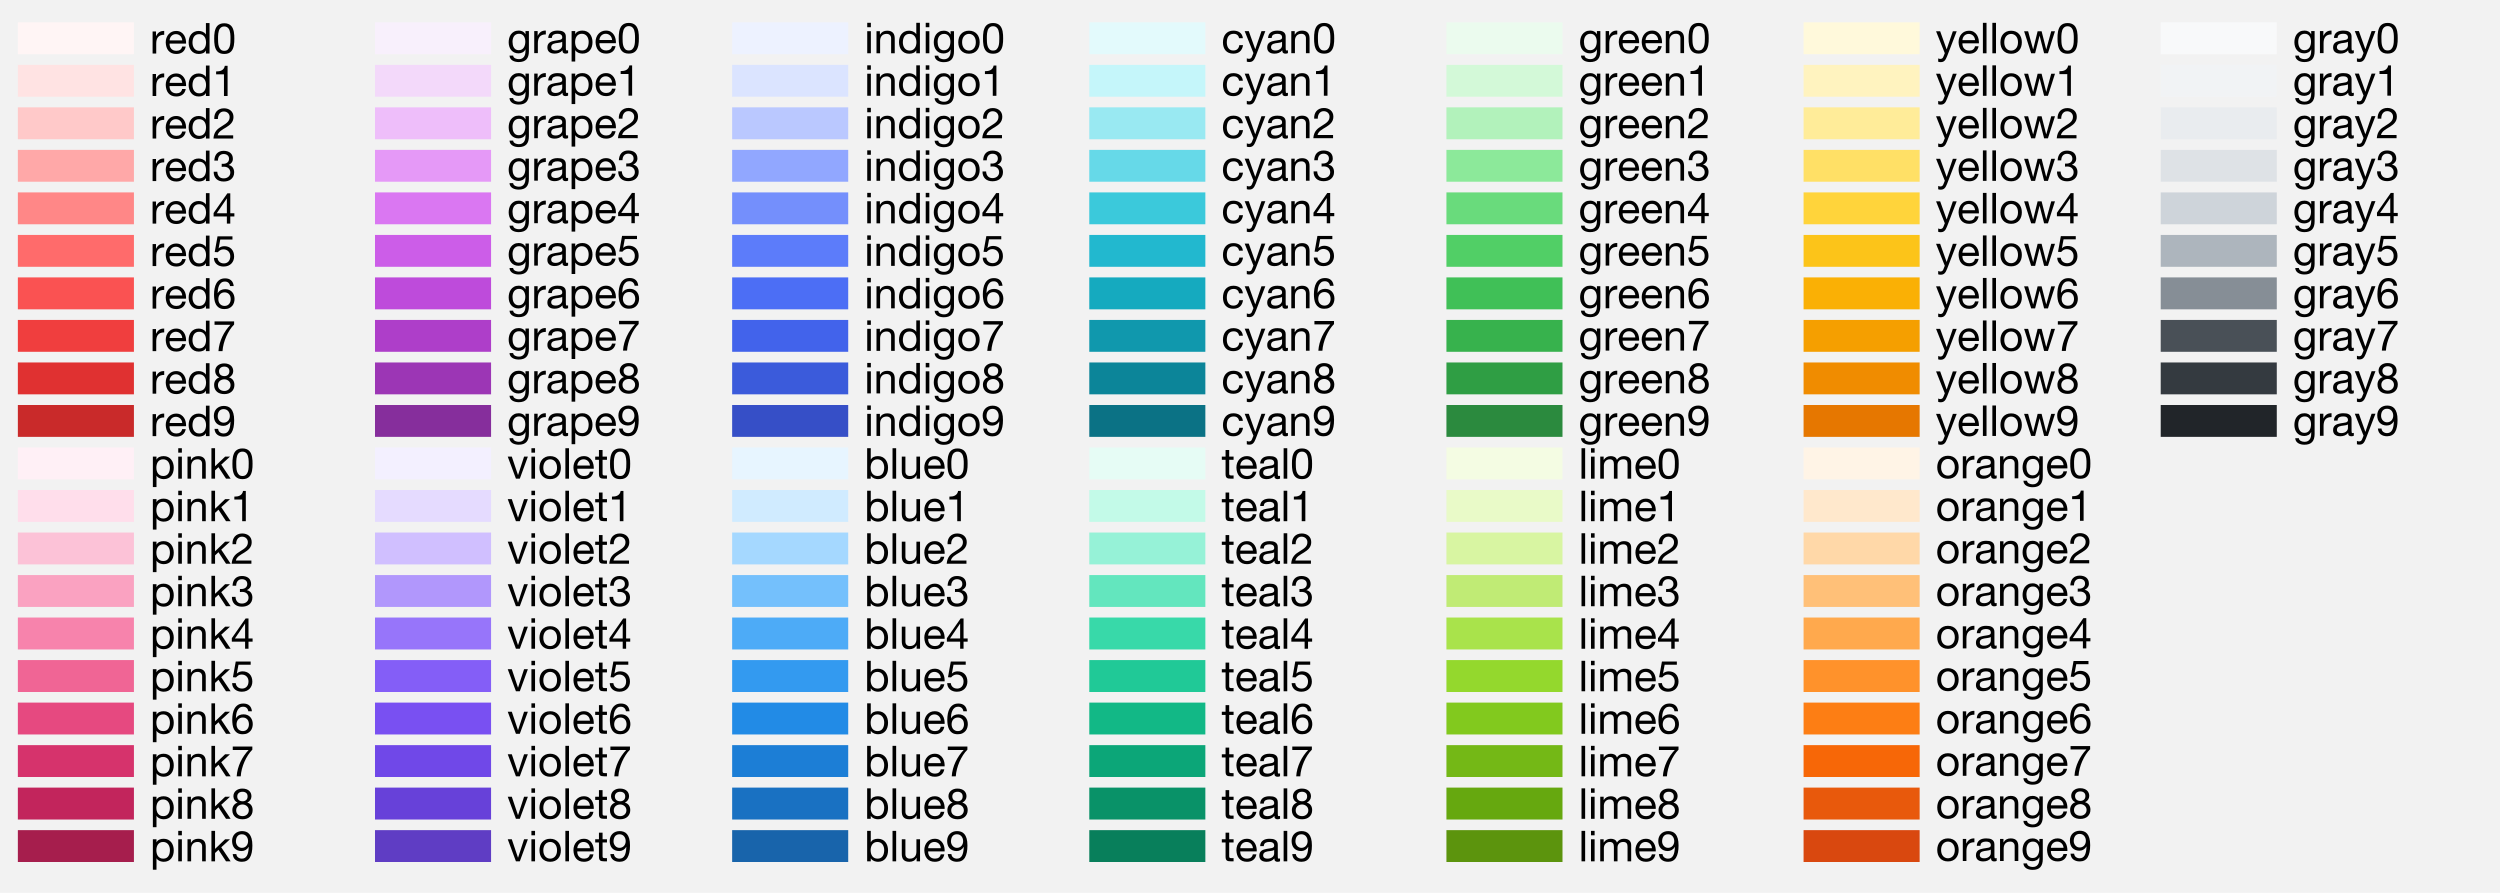 <?xml version="1.0" encoding="utf-8" standalone="no"?>
<!DOCTYPE svg PUBLIC "-//W3C//DTD SVG 1.1//EN"
  "http://www.w3.org/Graphics/SVG/1.1/DTD/svg11.dtd">
<!-- Created with matplotlib (https://matplotlib.org/) -->
<svg height="180pt" version="1.1" viewBox="0 0 504 180" width="504pt" xmlns="http://www.w3.org/2000/svg" xmlns:xlink="http://www.w3.org/1999/xlink">
 <defs>
  <style type="text/css">
*{stroke-linecap:butt;stroke-linejoin:round;}
  </style>
 </defs>
 <g id="figure_1">
  <g id="patch_1">
   <path d="M 0 180 
L 504 180 
L 504 0 
L 0 0 
z
" style="fill:#f2f2f2;"/>
  </g>
  <g id="axes_1">
   <g id="LineCollection_1">
    <path clip-path="url(#p1eba70d75a)" d="M 3.6 7.714 
L 27 7.714 
" style="fill:none;stroke:#fff5f5;stroke-width:6.429;"/>
   </g>
   <g id="LineCollection_2">
    <path clip-path="url(#p1eba70d75a)" d="M 3.6 16.286 
L 27 16.286 
" style="fill:none;stroke:#ffe3e3;stroke-width:6.429;"/>
   </g>
   <g id="LineCollection_3">
    <path clip-path="url(#p1eba70d75a)" d="M 3.6 24.857 
L 27 24.857 
" style="fill:none;stroke:#ffc9c9;stroke-width:6.429;"/>
   </g>
   <g id="LineCollection_4">
    <path clip-path="url(#p1eba70d75a)" d="M 3.6 33.429 
L 27 33.429 
" style="fill:none;stroke:#ffa8a8;stroke-width:6.429;"/>
   </g>
   <g id="LineCollection_5">
    <path clip-path="url(#p1eba70d75a)" d="M 3.6 42 
L 27 42 
" style="fill:none;stroke:#ff8787;stroke-width:6.429;"/>
   </g>
   <g id="LineCollection_6">
    <path clip-path="url(#p1eba70d75a)" d="M 3.6 50.571 
L 27 50.571 
" style="fill:none;stroke:#ff6b6b;stroke-width:6.429;"/>
   </g>
   <g id="LineCollection_7">
    <path clip-path="url(#p1eba70d75a)" d="M 3.6 59.143 
L 27 59.143 
" style="fill:none;stroke:#fa5252;stroke-width:6.429;"/>
   </g>
   <g id="LineCollection_8">
    <path clip-path="url(#p1eba70d75a)" d="M 3.6 67.714 
L 27 67.714 
" style="fill:none;stroke:#f03e3e;stroke-width:6.429;"/>
   </g>
   <g id="LineCollection_9">
    <path clip-path="url(#p1eba70d75a)" d="M 3.6 76.286 
L 27 76.286 
" style="fill:none;stroke:#e03131;stroke-width:6.429;"/>
   </g>
   <g id="LineCollection_10">
    <path clip-path="url(#p1eba70d75a)" d="M 3.6 84.857 
L 27 84.857 
" style="fill:none;stroke:#c92a2a;stroke-width:6.429;"/>
   </g>
   <g id="LineCollection_11">
    <path clip-path="url(#p1eba70d75a)" d="M 3.6 93.429 
L 27 93.429 
" style="fill:none;stroke:#fff0f6;stroke-width:6.429;"/>
   </g>
   <g id="LineCollection_12">
    <path clip-path="url(#p1eba70d75a)" d="M 3.6 102 
L 27 102 
" style="fill:none;stroke:#ffdeeb;stroke-width:6.429;"/>
   </g>
   <g id="LineCollection_13">
    <path clip-path="url(#p1eba70d75a)" d="M 3.6 110.571 
L 27 110.571 
" style="fill:none;stroke:#fcc2d7;stroke-width:6.429;"/>
   </g>
   <g id="LineCollection_14">
    <path clip-path="url(#p1eba70d75a)" d="M 3.6 119.143 
L 27 119.143 
" style="fill:none;stroke:#faa2c1;stroke-width:6.429;"/>
   </g>
   <g id="LineCollection_15">
    <path clip-path="url(#p1eba70d75a)" d="M 3.6 127.714 
L 27 127.714 
" style="fill:none;stroke:#f783ac;stroke-width:6.429;"/>
   </g>
   <g id="LineCollection_16">
    <path clip-path="url(#p1eba70d75a)" d="M 3.6 136.286 
L 27 136.286 
" style="fill:none;stroke:#f06595;stroke-width:6.429;"/>
   </g>
   <g id="LineCollection_17">
    <path clip-path="url(#p1eba70d75a)" d="M 3.6 144.857 
L 27 144.857 
" style="fill:none;stroke:#e64980;stroke-width:6.429;"/>
   </g>
   <g id="LineCollection_18">
    <path clip-path="url(#p1eba70d75a)" d="M 3.6 153.429 
L 27 153.429 
" style="fill:none;stroke:#d6336c;stroke-width:6.429;"/>
   </g>
   <g id="LineCollection_19">
    <path clip-path="url(#p1eba70d75a)" d="M 3.6 162 
L 27 162 
" style="fill:none;stroke:#c2255c;stroke-width:6.429;"/>
   </g>
   <g id="LineCollection_20">
    <path clip-path="url(#p1eba70d75a)" d="M 3.6 170.571 
L 27 170.571 
" style="fill:none;stroke:#a61e4d;stroke-width:6.429;"/>
   </g>
   <g id="LineCollection_21">
    <path clip-path="url(#p1eba70d75a)" d="M 75.6 7.714 
L 99 7.714 
" style="fill:none;stroke:#f8f0fc;stroke-width:6.429;"/>
   </g>
   <g id="LineCollection_22">
    <path clip-path="url(#p1eba70d75a)" d="M 75.6 16.286 
L 99 16.286 
" style="fill:none;stroke:#f3d9fa;stroke-width:6.429;"/>
   </g>
   <g id="LineCollection_23">
    <path clip-path="url(#p1eba70d75a)" d="M 75.6 24.857 
L 99 24.857 
" style="fill:none;stroke:#eebefa;stroke-width:6.429;"/>
   </g>
   <g id="LineCollection_24">
    <path clip-path="url(#p1eba70d75a)" d="M 75.6 33.429 
L 99 33.429 
" style="fill:none;stroke:#e599f7;stroke-width:6.429;"/>
   </g>
   <g id="LineCollection_25">
    <path clip-path="url(#p1eba70d75a)" d="M 75.6 42 
L 99 42 
" style="fill:none;stroke:#da77f2;stroke-width:6.429;"/>
   </g>
   <g id="LineCollection_26">
    <path clip-path="url(#p1eba70d75a)" d="M 75.6 50.571 
L 99 50.571 
" style="fill:none;stroke:#cc5de8;stroke-width:6.429;"/>
   </g>
   <g id="LineCollection_27">
    <path clip-path="url(#p1eba70d75a)" d="M 75.6 59.143 
L 99 59.143 
" style="fill:none;stroke:#be4bdb;stroke-width:6.429;"/>
   </g>
   <g id="LineCollection_28">
    <path clip-path="url(#p1eba70d75a)" d="M 75.6 67.714 
L 99 67.714 
" style="fill:none;stroke:#ae3ec9;stroke-width:6.429;"/>
   </g>
   <g id="LineCollection_29">
    <path clip-path="url(#p1eba70d75a)" d="M 75.6 76.286 
L 99 76.286 
" style="fill:none;stroke:#9c36b5;stroke-width:6.429;"/>
   </g>
   <g id="LineCollection_30">
    <path clip-path="url(#p1eba70d75a)" d="M 75.6 84.857 
L 99 84.857 
" style="fill:none;stroke:#862e9c;stroke-width:6.429;"/>
   </g>
   <g id="LineCollection_31">
    <path clip-path="url(#p1eba70d75a)" d="M 75.6 93.429 
L 99 93.429 
" style="fill:none;stroke:#f3f0ff;stroke-width:6.429;"/>
   </g>
   <g id="LineCollection_32">
    <path clip-path="url(#p1eba70d75a)" d="M 75.6 102 
L 99 102 
" style="fill:none;stroke:#e5dbff;stroke-width:6.429;"/>
   </g>
   <g id="LineCollection_33">
    <path clip-path="url(#p1eba70d75a)" d="M 75.6 110.571 
L 99 110.571 
" style="fill:none;stroke:#d0bfff;stroke-width:6.429;"/>
   </g>
   <g id="LineCollection_34">
    <path clip-path="url(#p1eba70d75a)" d="M 75.6 119.143 
L 99 119.143 
" style="fill:none;stroke:#b197fc;stroke-width:6.429;"/>
   </g>
   <g id="LineCollection_35">
    <path clip-path="url(#p1eba70d75a)" d="M 75.6 127.714 
L 99 127.714 
" style="fill:none;stroke:#9775fa;stroke-width:6.429;"/>
   </g>
   <g id="LineCollection_36">
    <path clip-path="url(#p1eba70d75a)" d="M 75.6 136.286 
L 99 136.286 
" style="fill:none;stroke:#845ef7;stroke-width:6.429;"/>
   </g>
   <g id="LineCollection_37">
    <path clip-path="url(#p1eba70d75a)" d="M 75.6 144.857 
L 99 144.857 
" style="fill:none;stroke:#7950f2;stroke-width:6.429;"/>
   </g>
   <g id="LineCollection_38">
    <path clip-path="url(#p1eba70d75a)" d="M 75.6 153.429 
L 99 153.429 
" style="fill:none;stroke:#7048e8;stroke-width:6.429;"/>
   </g>
   <g id="LineCollection_39">
    <path clip-path="url(#p1eba70d75a)" d="M 75.6 162 
L 99 162 
" style="fill:none;stroke:#6741d9;stroke-width:6.429;"/>
   </g>
   <g id="LineCollection_40">
    <path clip-path="url(#p1eba70d75a)" d="M 75.6 170.571 
L 99 170.571 
" style="fill:none;stroke:#5f3dc4;stroke-width:6.429;"/>
   </g>
   <g id="LineCollection_41">
    <path clip-path="url(#p1eba70d75a)" d="M 147.6 7.714 
L 171 7.714 
" style="fill:none;stroke:#edf2ff;stroke-width:6.429;"/>
   </g>
   <g id="LineCollection_42">
    <path clip-path="url(#p1eba70d75a)" d="M 147.6 16.286 
L 171 16.286 
" style="fill:none;stroke:#dbe4ff;stroke-width:6.429;"/>
   </g>
   <g id="LineCollection_43">
    <path clip-path="url(#p1eba70d75a)" d="M 147.6 24.857 
L 171 24.857 
" style="fill:none;stroke:#bac8ff;stroke-width:6.429;"/>
   </g>
   <g id="LineCollection_44">
    <path clip-path="url(#p1eba70d75a)" d="M 147.6 33.429 
L 171 33.429 
" style="fill:none;stroke:#91a7ff;stroke-width:6.429;"/>
   </g>
   <g id="LineCollection_45">
    <path clip-path="url(#p1eba70d75a)" d="M 147.6 42 
L 171 42 
" style="fill:none;stroke:#748ffc;stroke-width:6.429;"/>
   </g>
   <g id="LineCollection_46">
    <path clip-path="url(#p1eba70d75a)" d="M 147.6 50.571 
L 171 50.571 
" style="fill:none;stroke:#5c7cfa;stroke-width:6.429;"/>
   </g>
   <g id="LineCollection_47">
    <path clip-path="url(#p1eba70d75a)" d="M 147.6 59.143 
L 171 59.143 
" style="fill:none;stroke:#4c6ef5;stroke-width:6.429;"/>
   </g>
   <g id="LineCollection_48">
    <path clip-path="url(#p1eba70d75a)" d="M 147.6 67.714 
L 171 67.714 
" style="fill:none;stroke:#4263eb;stroke-width:6.429;"/>
   </g>
   <g id="LineCollection_49">
    <path clip-path="url(#p1eba70d75a)" d="M 147.6 76.286 
L 171 76.286 
" style="fill:none;stroke:#3b5bdb;stroke-width:6.429;"/>
   </g>
   <g id="LineCollection_50">
    <path clip-path="url(#p1eba70d75a)" d="M 147.6 84.857 
L 171 84.857 
" style="fill:none;stroke:#364fc7;stroke-width:6.429;"/>
   </g>
   <g id="LineCollection_51">
    <path clip-path="url(#p1eba70d75a)" d="M 147.6 93.429 
L 171 93.429 
" style="fill:none;stroke:#e7f5ff;stroke-width:6.429;"/>
   </g>
   <g id="LineCollection_52">
    <path clip-path="url(#p1eba70d75a)" d="M 147.6 102 
L 171 102 
" style="fill:none;stroke:#d0ebff;stroke-width:6.429;"/>
   </g>
   <g id="LineCollection_53">
    <path clip-path="url(#p1eba70d75a)" d="M 147.6 110.571 
L 171 110.571 
" style="fill:none;stroke:#a5d8ff;stroke-width:6.429;"/>
   </g>
   <g id="LineCollection_54">
    <path clip-path="url(#p1eba70d75a)" d="M 147.6 119.143 
L 171 119.143 
" style="fill:none;stroke:#74c0fc;stroke-width:6.429;"/>
   </g>
   <g id="LineCollection_55">
    <path clip-path="url(#p1eba70d75a)" d="M 147.6 127.714 
L 171 127.714 
" style="fill:none;stroke:#4dabf7;stroke-width:6.429;"/>
   </g>
   <g id="LineCollection_56">
    <path clip-path="url(#p1eba70d75a)" d="M 147.6 136.286 
L 171 136.286 
" style="fill:none;stroke:#339af0;stroke-width:6.429;"/>
   </g>
   <g id="LineCollection_57">
    <path clip-path="url(#p1eba70d75a)" d="M 147.6 144.857 
L 171 144.857 
" style="fill:none;stroke:#228be6;stroke-width:6.429;"/>
   </g>
   <g id="LineCollection_58">
    <path clip-path="url(#p1eba70d75a)" d="M 147.6 153.429 
L 171 153.429 
" style="fill:none;stroke:#1c7ed6;stroke-width:6.429;"/>
   </g>
   <g id="LineCollection_59">
    <path clip-path="url(#p1eba70d75a)" d="M 147.6 162 
L 171 162 
" style="fill:none;stroke:#1971c2;stroke-width:6.429;"/>
   </g>
   <g id="LineCollection_60">
    <path clip-path="url(#p1eba70d75a)" d="M 147.6 170.571 
L 171 170.571 
" style="fill:none;stroke:#1864ab;stroke-width:6.429;"/>
   </g>
   <g id="LineCollection_61">
    <path clip-path="url(#p1eba70d75a)" d="M 219.6 7.714 
L 243 7.714 
" style="fill:none;stroke:#e3fafc;stroke-width:6.429;"/>
   </g>
   <g id="LineCollection_62">
    <path clip-path="url(#p1eba70d75a)" d="M 219.6 16.286 
L 243 16.286 
" style="fill:none;stroke:#c5f6fa;stroke-width:6.429;"/>
   </g>
   <g id="LineCollection_63">
    <path clip-path="url(#p1eba70d75a)" d="M 219.6 24.857 
L 243 24.857 
" style="fill:none;stroke:#99e9f2;stroke-width:6.429;"/>
   </g>
   <g id="LineCollection_64">
    <path clip-path="url(#p1eba70d75a)" d="M 219.6 33.429 
L 243 33.429 
" style="fill:none;stroke:#66d9e8;stroke-width:6.429;"/>
   </g>
   <g id="LineCollection_65">
    <path clip-path="url(#p1eba70d75a)" d="M 219.6 42 
L 243 42 
" style="fill:none;stroke:#3bc9db;stroke-width:6.429;"/>
   </g>
   <g id="LineCollection_66">
    <path clip-path="url(#p1eba70d75a)" d="M 219.6 50.571 
L 243 50.571 
" style="fill:none;stroke:#22b8cf;stroke-width:6.429;"/>
   </g>
   <g id="LineCollection_67">
    <path clip-path="url(#p1eba70d75a)" d="M 219.6 59.143 
L 243 59.143 
" style="fill:none;stroke:#15aabf;stroke-width:6.429;"/>
   </g>
   <g id="LineCollection_68">
    <path clip-path="url(#p1eba70d75a)" d="M 219.6 67.714 
L 243 67.714 
" style="fill:none;stroke:#1098ad;stroke-width:6.429;"/>
   </g>
   <g id="LineCollection_69">
    <path clip-path="url(#p1eba70d75a)" d="M 219.6 76.286 
L 243 76.286 
" style="fill:none;stroke:#0c8599;stroke-width:6.429;"/>
   </g>
   <g id="LineCollection_70">
    <path clip-path="url(#p1eba70d75a)" d="M 219.6 84.857 
L 243 84.857 
" style="fill:none;stroke:#0b7285;stroke-width:6.429;"/>
   </g>
   <g id="LineCollection_71">
    <path clip-path="url(#p1eba70d75a)" d="M 219.6 93.429 
L 243 93.429 
" style="fill:none;stroke:#e6fcf5;stroke-width:6.429;"/>
   </g>
   <g id="LineCollection_72">
    <path clip-path="url(#p1eba70d75a)" d="M 219.6 102 
L 243 102 
" style="fill:none;stroke:#c3fae8;stroke-width:6.429;"/>
   </g>
   <g id="LineCollection_73">
    <path clip-path="url(#p1eba70d75a)" d="M 219.6 110.571 
L 243 110.571 
" style="fill:none;stroke:#96f2d7;stroke-width:6.429;"/>
   </g>
   <g id="LineCollection_74">
    <path clip-path="url(#p1eba70d75a)" d="M 219.6 119.143 
L 243 119.143 
" style="fill:none;stroke:#63e6be;stroke-width:6.429;"/>
   </g>
   <g id="LineCollection_75">
    <path clip-path="url(#p1eba70d75a)" d="M 219.6 127.714 
L 243 127.714 
" style="fill:none;stroke:#38d9a9;stroke-width:6.429;"/>
   </g>
   <g id="LineCollection_76">
    <path clip-path="url(#p1eba70d75a)" d="M 219.6 136.286 
L 243 136.286 
" style="fill:none;stroke:#20c997;stroke-width:6.429;"/>
   </g>
   <g id="LineCollection_77">
    <path clip-path="url(#p1eba70d75a)" d="M 219.6 144.857 
L 243 144.857 
" style="fill:none;stroke:#12b886;stroke-width:6.429;"/>
   </g>
   <g id="LineCollection_78">
    <path clip-path="url(#p1eba70d75a)" d="M 219.6 153.429 
L 243 153.429 
" style="fill:none;stroke:#0ca678;stroke-width:6.429;"/>
   </g>
   <g id="LineCollection_79">
    <path clip-path="url(#p1eba70d75a)" d="M 219.6 162 
L 243 162 
" style="fill:none;stroke:#099268;stroke-width:6.429;"/>
   </g>
   <g id="LineCollection_80">
    <path clip-path="url(#p1eba70d75a)" d="M 219.6 170.571 
L 243 170.571 
" style="fill:none;stroke:#087f5b;stroke-width:6.429;"/>
   </g>
   <g id="LineCollection_81">
    <path clip-path="url(#p1eba70d75a)" d="M 291.6 7.714 
L 315 7.714 
" style="fill:none;stroke:#ebfbee;stroke-width:6.429;"/>
   </g>
   <g id="LineCollection_82">
    <path clip-path="url(#p1eba70d75a)" d="M 291.6 16.286 
L 315 16.286 
" style="fill:none;stroke:#d3f9d8;stroke-width:6.429;"/>
   </g>
   <g id="LineCollection_83">
    <path clip-path="url(#p1eba70d75a)" d="M 291.6 24.857 
L 315 24.857 
" style="fill:none;stroke:#b2f2bb;stroke-width:6.429;"/>
   </g>
   <g id="LineCollection_84">
    <path clip-path="url(#p1eba70d75a)" d="M 291.6 33.429 
L 315 33.429 
" style="fill:none;stroke:#8ce99a;stroke-width:6.429;"/>
   </g>
   <g id="LineCollection_85">
    <path clip-path="url(#p1eba70d75a)" d="M 291.6 42 
L 315 42 
" style="fill:none;stroke:#69db7c;stroke-width:6.429;"/>
   </g>
   <g id="LineCollection_86">
    <path clip-path="url(#p1eba70d75a)" d="M 291.6 50.571 
L 315 50.571 
" style="fill:none;stroke:#51cf66;stroke-width:6.429;"/>
   </g>
   <g id="LineCollection_87">
    <path clip-path="url(#p1eba70d75a)" d="M 291.6 59.143 
L 315 59.143 
" style="fill:none;stroke:#40c057;stroke-width:6.429;"/>
   </g>
   <g id="LineCollection_88">
    <path clip-path="url(#p1eba70d75a)" d="M 291.6 67.714 
L 315 67.714 
" style="fill:none;stroke:#37b24d;stroke-width:6.429;"/>
   </g>
   <g id="LineCollection_89">
    <path clip-path="url(#p1eba70d75a)" d="M 291.6 76.286 
L 315 76.286 
" style="fill:none;stroke:#2f9e44;stroke-width:6.429;"/>
   </g>
   <g id="LineCollection_90">
    <path clip-path="url(#p1eba70d75a)" d="M 291.6 84.857 
L 315 84.857 
" style="fill:none;stroke:#2b8a3e;stroke-width:6.429;"/>
   </g>
   <g id="LineCollection_91">
    <path clip-path="url(#p1eba70d75a)" d="M 291.6 93.429 
L 315 93.429 
" style="fill:none;stroke:#f4fce3;stroke-width:6.429;"/>
   </g>
   <g id="LineCollection_92">
    <path clip-path="url(#p1eba70d75a)" d="M 291.6 102 
L 315 102 
" style="fill:none;stroke:#e9fac8;stroke-width:6.429;"/>
   </g>
   <g id="LineCollection_93">
    <path clip-path="url(#p1eba70d75a)" d="M 291.6 110.571 
L 315 110.571 
" style="fill:none;stroke:#d8f5a2;stroke-width:6.429;"/>
   </g>
   <g id="LineCollection_94">
    <path clip-path="url(#p1eba70d75a)" d="M 291.6 119.143 
L 315 119.143 
" style="fill:none;stroke:#c0eb75;stroke-width:6.429;"/>
   </g>
   <g id="LineCollection_95">
    <path clip-path="url(#p1eba70d75a)" d="M 291.6 127.714 
L 315 127.714 
" style="fill:none;stroke:#a9e34b;stroke-width:6.429;"/>
   </g>
   <g id="LineCollection_96">
    <path clip-path="url(#p1eba70d75a)" d="M 291.6 136.286 
L 315 136.286 
" style="fill:none;stroke:#94d82d;stroke-width:6.429;"/>
   </g>
   <g id="LineCollection_97">
    <path clip-path="url(#p1eba70d75a)" d="M 291.6 144.857 
L 315 144.857 
" style="fill:none;stroke:#82c91e;stroke-width:6.429;"/>
   </g>
   <g id="LineCollection_98">
    <path clip-path="url(#p1eba70d75a)" d="M 291.6 153.429 
L 315 153.429 
" style="fill:none;stroke:#74b816;stroke-width:6.429;"/>
   </g>
   <g id="LineCollection_99">
    <path clip-path="url(#p1eba70d75a)" d="M 291.6 162 
L 315 162 
" style="fill:none;stroke:#66a80f;stroke-width:6.429;"/>
   </g>
   <g id="LineCollection_100">
    <path clip-path="url(#p1eba70d75a)" d="M 291.6 170.571 
L 315 170.571 
" style="fill:none;stroke:#5c940d;stroke-width:6.429;"/>
   </g>
   <g id="LineCollection_101">
    <path clip-path="url(#p1eba70d75a)" d="M 363.6 7.714 
L 387 7.714 
" style="fill:none;stroke:#fff9db;stroke-width:6.429;"/>
   </g>
   <g id="LineCollection_102">
    <path clip-path="url(#p1eba70d75a)" d="M 363.6 16.286 
L 387 16.286 
" style="fill:none;stroke:#fff3bf;stroke-width:6.429;"/>
   </g>
   <g id="LineCollection_103">
    <path clip-path="url(#p1eba70d75a)" d="M 363.6 24.857 
L 387 24.857 
" style="fill:none;stroke:#ffec99;stroke-width:6.429;"/>
   </g>
   <g id="LineCollection_104">
    <path clip-path="url(#p1eba70d75a)" d="M 363.6 33.429 
L 387 33.429 
" style="fill:none;stroke:#ffe066;stroke-width:6.429;"/>
   </g>
   <g id="LineCollection_105">
    <path clip-path="url(#p1eba70d75a)" d="M 363.6 42 
L 387 42 
" style="fill:none;stroke:#ffd43b;stroke-width:6.429;"/>
   </g>
   <g id="LineCollection_106">
    <path clip-path="url(#p1eba70d75a)" d="M 363.6 50.571 
L 387 50.571 
" style="fill:none;stroke:#fcc419;stroke-width:6.429;"/>
   </g>
   <g id="LineCollection_107">
    <path clip-path="url(#p1eba70d75a)" d="M 363.6 59.143 
L 387 59.143 
" style="fill:none;stroke:#fab005;stroke-width:6.429;"/>
   </g>
   <g id="LineCollection_108">
    <path clip-path="url(#p1eba70d75a)" d="M 363.6 67.714 
L 387 67.714 
" style="fill:none;stroke:#f59f00;stroke-width:6.429;"/>
   </g>
   <g id="LineCollection_109">
    <path clip-path="url(#p1eba70d75a)" d="M 363.6 76.286 
L 387 76.286 
" style="fill:none;stroke:#f08c00;stroke-width:6.429;"/>
   </g>
   <g id="LineCollection_110">
    <path clip-path="url(#p1eba70d75a)" d="M 363.6 84.857 
L 387 84.857 
" style="fill:none;stroke:#e67700;stroke-width:6.429;"/>
   </g>
   <g id="LineCollection_111">
    <path clip-path="url(#p1eba70d75a)" d="M 363.6 93.429 
L 387 93.429 
" style="fill:none;stroke:#fff4e6;stroke-width:6.429;"/>
   </g>
   <g id="LineCollection_112">
    <path clip-path="url(#p1eba70d75a)" d="M 363.6 102 
L 387 102 
" style="fill:none;stroke:#ffe8cc;stroke-width:6.429;"/>
   </g>
   <g id="LineCollection_113">
    <path clip-path="url(#p1eba70d75a)" d="M 363.6 110.571 
L 387 110.571 
" style="fill:none;stroke:#ffd8a8;stroke-width:6.429;"/>
   </g>
   <g id="LineCollection_114">
    <path clip-path="url(#p1eba70d75a)" d="M 363.6 119.143 
L 387 119.143 
" style="fill:none;stroke:#ffc078;stroke-width:6.429;"/>
   </g>
   <g id="LineCollection_115">
    <path clip-path="url(#p1eba70d75a)" d="M 363.6 127.714 
L 387 127.714 
" style="fill:none;stroke:#ffa94d;stroke-width:6.429;"/>
   </g>
   <g id="LineCollection_116">
    <path clip-path="url(#p1eba70d75a)" d="M 363.6 136.286 
L 387 136.286 
" style="fill:none;stroke:#ff922b;stroke-width:6.429;"/>
   </g>
   <g id="LineCollection_117">
    <path clip-path="url(#p1eba70d75a)" d="M 363.6 144.857 
L 387 144.857 
" style="fill:none;stroke:#fd7e14;stroke-width:6.429;"/>
   </g>
   <g id="LineCollection_118">
    <path clip-path="url(#p1eba70d75a)" d="M 363.6 153.429 
L 387 153.429 
" style="fill:none;stroke:#f76707;stroke-width:6.429;"/>
   </g>
   <g id="LineCollection_119">
    <path clip-path="url(#p1eba70d75a)" d="M 363.6 162 
L 387 162 
" style="fill:none;stroke:#e8590c;stroke-width:6.429;"/>
   </g>
   <g id="LineCollection_120">
    <path clip-path="url(#p1eba70d75a)" d="M 363.6 170.571 
L 387 170.571 
" style="fill:none;stroke:#d9480f;stroke-width:6.429;"/>
   </g>
   <g id="LineCollection_121">
    <path clip-path="url(#p1eba70d75a)" d="M 435.6 7.714 
L 459 7.714 
" style="fill:none;stroke:#f8f9fa;stroke-width:6.429;"/>
   </g>
   <g id="LineCollection_122">
    <path clip-path="url(#p1eba70d75a)" d="M 435.6 16.286 
L 459 16.286 
" style="fill:none;stroke:#f1f3f5;stroke-width:6.429;"/>
   </g>
   <g id="LineCollection_123">
    <path clip-path="url(#p1eba70d75a)" d="M 435.6 24.857 
L 459 24.857 
" style="fill:none;stroke:#e9ecef;stroke-width:6.429;"/>
   </g>
   <g id="LineCollection_124">
    <path clip-path="url(#p1eba70d75a)" d="M 435.6 33.429 
L 459 33.429 
" style="fill:none;stroke:#dee2e6;stroke-width:6.429;"/>
   </g>
   <g id="LineCollection_125">
    <path clip-path="url(#p1eba70d75a)" d="M 435.6 42 
L 459 42 
" style="fill:none;stroke:#ced4da;stroke-width:6.429;"/>
   </g>
   <g id="LineCollection_126">
    <path clip-path="url(#p1eba70d75a)" d="M 435.6 50.571 
L 459 50.571 
" style="fill:none;stroke:#adb5bd;stroke-width:6.429;"/>
   </g>
   <g id="LineCollection_127">
    <path clip-path="url(#p1eba70d75a)" d="M 435.6 59.143 
L 459 59.143 
" style="fill:none;stroke:#868e96;stroke-width:6.429;"/>
   </g>
   <g id="LineCollection_128">
    <path clip-path="url(#p1eba70d75a)" d="M 435.6 67.714 
L 459 67.714 
" style="fill:none;stroke:#495057;stroke-width:6.429;"/>
   </g>
   <g id="LineCollection_129">
    <path clip-path="url(#p1eba70d75a)" d="M 435.6 76.286 
L 459 76.286 
" style="fill:none;stroke:#343a40;stroke-width:6.429;"/>
   </g>
   <g id="LineCollection_130">
    <path clip-path="url(#p1eba70d75a)" d="M 435.6 84.857 
L 459 84.857 
" style="fill:none;stroke:#212529;stroke-width:6.429;"/>
   </g>
   <g id="text_1">
    <!-- red0 -->
    <defs>
     <path d="M 6.094 51.703 
L 6.094 0 
L 14.594 0 
L 14.594 23 
Q 14.594 28 15.594 31.844 
Q 16.594 35.703 18.797 38.391 
Q 21 41.094 24.594 42.5 
Q 28.203 43.906 33.297 43.906 
L 33.297 52.906 
Q 26.406 53.094 21.906 50.094 
Q 17.406 47.094 14.297 40.797 
L 14.094 40.797 
L 14.094 51.703 
z
" id="HelveticaNeue-114"/>
     <path d="M 42.297 30.797 
L 12.594 30.797 
Q 12.797 33.797 13.891 36.438 
Q 15 39.094 16.891 41.094 
Q 18.797 43.094 21.438 44.25 
Q 24.094 45.406 27.406 45.406 
Q 30.594 45.406 33.25 44.25 
Q 35.906 43.094 37.844 41.141 
Q 39.797 39.203 40.938 36.5 
Q 42.094 33.797 42.297 30.797 
z
M 50.5 16.406 
L 42.094 16.406 
Q 41 11.297 37.547 8.797 
Q 34.094 6.297 28.703 6.297 
Q 24.5 6.297 21.391 7.688 
Q 18.297 9.094 16.297 11.438 
Q 14.297 13.797 13.391 16.844 
Q 12.5 19.906 12.594 23.297 
L 51.297 23.297 
Q 51.5 28 50.453 33.203 
Q 49.406 38.406 46.656 42.797 
Q 43.906 47.203 39.344 50.047 
Q 34.797 52.906 27.906 52.906 
Q 22.594 52.906 18.141 50.906 
Q 13.703 48.906 10.453 45.297 
Q 7.203 41.703 5.391 36.797 
Q 3.594 31.906 3.594 26 
Q 3.797 20.094 5.344 15.094 
Q 6.906 10.094 10 6.5 
Q 13.094 2.906 17.641 0.906 
Q 22.203 -1.094 28.406 -1.094 
Q 37.203 -1.094 43 3.297 
Q 48.797 7.703 50.5 16.406 
z
" id="HelveticaNeue-101"/>
     <path d="M 12.594 25.406 
Q 12.594 29.203 13.391 32.797 
Q 14.203 36.406 16 39.203 
Q 17.797 42 20.797 43.703 
Q 23.797 45.406 28.094 45.406 
Q 32.5 45.406 35.594 43.75 
Q 38.703 42.094 40.641 39.391 
Q 42.594 36.703 43.5 33.141 
Q 44.406 29.594 44.406 25.797 
Q 44.406 22.203 43.547 18.703 
Q 42.703 15.203 40.797 12.453 
Q 38.906 9.703 35.906 8 
Q 32.906 6.297 28.594 6.297 
Q 24.5 6.297 21.453 7.891 
Q 18.406 9.5 16.453 12.203 
Q 14.5 14.906 13.547 18.344 
Q 12.594 21.797 12.594 25.406 
z
M 52.594 0 
L 52.594 71.406 
L 44.094 71.406 
L 44.094 44.797 
L 43.906 44.797 
Q 42.5 47.094 40.453 48.641 
Q 38.406 50.203 36.094 51.141 
Q 33.797 52.094 31.5 52.5 
Q 29.203 52.906 27.203 52.906 
Q 21.297 52.906 16.844 50.75 
Q 12.406 48.594 9.453 44.938 
Q 6.5 41.297 5.047 36.391 
Q 3.594 31.5 3.594 26 
Q 3.594 20.5 5.094 15.594 
Q 6.594 10.703 9.547 7 
Q 12.5 3.297 16.953 1.094 
Q 21.406 -1.094 27.406 -1.094 
Q 32.797 -1.094 37.297 0.797 
Q 41.797 2.703 43.906 7 
L 44.094 7 
L 44.094 0 
z
" id="HelveticaNeue-100"/>
     <path d="M 13.203 34.906 
Q 13.203 37.5 13.25 40.641 
Q 13.297 43.797 13.75 46.938 
Q 14.203 50.094 15.047 53.094 
Q 15.906 56.094 17.547 58.344 
Q 19.203 60.594 21.703 62 
Q 24.203 63.406 27.797 63.406 
Q 31.406 63.406 33.906 62 
Q 36.406 60.594 38.047 58.344 
Q 39.703 56.094 40.547 53.094 
Q 41.406 50.094 41.844 46.938 
Q 42.297 43.797 42.344 40.641 
Q 42.406 37.5 42.406 34.906 
Q 42.406 30.906 42.156 25.953 
Q 41.906 21 40.547 16.641 
Q 39.203 12.297 36.203 9.297 
Q 33.203 6.297 27.797 6.297 
Q 22.406 6.297 19.406 9.297 
Q 16.406 12.297 15.047 16.641 
Q 13.703 21 13.453 25.953 
Q 13.203 30.906 13.203 34.906 
z
M 4.203 34.797 
Q 4.203 30.906 4.391 26.703 
Q 4.594 22.5 5.391 18.5 
Q 6.203 14.5 7.703 10.953 
Q 9.203 7.406 11.797 4.703 
Q 14.406 2 18.344 0.453 
Q 22.297 -1.094 27.797 -1.094 
Q 33.406 -1.094 37.297 0.453 
Q 41.203 2 43.797 4.703 
Q 46.406 7.406 47.906 10.953 
Q 49.406 14.5 50.203 18.5 
Q 51 22.5 51.203 26.703 
Q 51.406 30.906 51.406 34.797 
Q 51.406 38.703 51.203 42.891 
Q 51 47.094 50.203 51.094 
Q 49.406 55.094 47.906 58.688 
Q 46.406 62.297 43.797 65 
Q 41.203 67.703 37.25 69.297 
Q 33.297 70.906 27.797 70.906 
Q 22.297 70.906 18.344 69.297 
Q 14.406 67.703 11.797 65 
Q 9.203 62.297 7.703 58.688 
Q 6.203 55.094 5.391 51.094 
Q 4.594 47.094 4.391 42.891 
Q 4.203 38.703 4.203 34.797 
z
" id="HelveticaNeue-48"/>
    </defs>
    <g transform="translate(30.24 10.787)scale(0.086 -0.086)">
     <use xlink:href="#HelveticaNeue-114"/>
     <use x="33.284" xlink:href="#HelveticaNeue-101"/>
     <use x="86.984" xlink:href="#HelveticaNeue-100"/>
     <use x="146.284" xlink:href="#HelveticaNeue-48"/>
    </g>
   </g>
   <g id="text_2">
    <!-- red1 -->
    <defs>
     <path d="M 35.594 0 
L 35.594 70.906 
L 29.094 70.906 
Q 28.406 66.906 26.5 64.297 
Q 24.594 61.703 21.844 60.203 
Q 19.094 58.703 15.688 58.141 
Q 12.297 57.594 8.703 57.594 
L 8.703 50.797 
L 27.094 50.797 
L 27.094 0 
z
" id="HelveticaNeue-49"/>
    </defs>
    <g transform="translate(30.24 19.359)scale(0.086 -0.086)">
     <use xlink:href="#HelveticaNeue-114"/>
     <use x="33.284" xlink:href="#HelveticaNeue-101"/>
     <use x="86.984" xlink:href="#HelveticaNeue-100"/>
     <use x="146.284" xlink:href="#HelveticaNeue-49"/>
    </g>
   </g>
   <g id="text_3">
    <!-- red2 -->
    <defs>
     <path d="M 4.406 45.797 
L 12.906 45.797 
Q 12.797 49 13.547 52.141 
Q 14.297 55.297 16 57.797 
Q 17.703 60.297 20.344 61.844 
Q 23 63.406 26.703 63.406 
Q 29.5 63.406 32 62.5 
Q 34.5 61.594 36.344 59.891 
Q 38.203 58.203 39.297 55.844 
Q 40.406 53.5 40.406 50.594 
Q 40.406 46.906 39.25 44.094 
Q 38.094 41.297 35.844 38.891 
Q 33.594 36.5 30.188 34.141 
Q 26.797 31.797 22.297 29 
Q 18.594 26.797 15.188 24.297 
Q 11.797 21.797 9.094 18.5 
Q 6.406 15.203 4.656 10.75 
Q 2.906 6.297 2.406 0 
L 48.703 0 
L 48.703 7.5 
L 12.297 7.5 
Q 12.906 10.797 14.844 13.344 
Q 16.797 15.906 19.547 18.094 
Q 22.297 20.297 25.594 22.25 
Q 28.906 24.203 32.203 26.203 
Q 35.5 28.297 38.594 30.594 
Q 41.703 32.906 44.094 35.75 
Q 46.5 38.594 47.953 42.188 
Q 49.406 45.797 49.406 50.5 
Q 49.406 55.5 47.656 59.297 
Q 45.906 63.094 42.906 65.641 
Q 39.906 68.203 35.844 69.547 
Q 31.797 70.906 27.203 70.906 
Q 21.594 70.906 17.188 69 
Q 12.797 67.094 9.844 63.75 
Q 6.906 60.406 5.5 55.797 
Q 4.094 51.203 4.406 45.797 
z
" id="HelveticaNeue-50"/>
    </defs>
    <g transform="translate(30.24 27.93)scale(0.086 -0.086)">
     <use xlink:href="#HelveticaNeue-114"/>
     <use x="33.284" xlink:href="#HelveticaNeue-101"/>
     <use x="86.984" xlink:href="#HelveticaNeue-100"/>
     <use x="146.284" xlink:href="#HelveticaNeue-50"/>
    </g>
   </g>
   <g id="text_4">
    <!-- red3 -->
    <defs>
     <path d="M 21.797 40.5 
L 21.797 33.297 
Q 24.203 33.594 26.906 33.594 
Q 30.094 33.594 32.844 32.75 
Q 35.594 31.906 37.594 30.156 
Q 39.594 28.406 40.797 25.844 
Q 42 23.297 42 20 
Q 42 16.797 40.75 14.25 
Q 39.5 11.703 37.391 9.953 
Q 35.297 8.203 32.5 7.25 
Q 29.703 6.297 26.594 6.297 
Q 19.297 6.297 15.5 10.641 
Q 11.703 15 11.5 21.906 
L 3 21.906 
Q 2.906 16.406 4.547 12.094 
Q 6.203 7.797 9.297 4.844 
Q 12.406 1.906 16.797 0.406 
Q 21.203 -1.094 26.594 -1.094 
Q 31.594 -1.094 36.047 0.25 
Q 40.5 1.594 43.797 4.297 
Q 47.094 7 49.047 11.047 
Q 51 15.094 51 20.406 
Q 51 26.797 47.844 31.5 
Q 44.703 36.203 38.203 37.594 
L 38.203 37.797 
Q 42.406 39.703 45.203 43.391 
Q 48 47.094 48 51.906 
Q 48 56.797 46.344 60.391 
Q 44.703 64 41.797 66.297 
Q 38.906 68.594 34.953 69.75 
Q 31 70.906 26.406 70.906 
Q 21.094 70.906 17.047 69.203 
Q 13 67.5 10.297 64.5 
Q 7.594 61.5 6.141 57.297 
Q 4.703 53.094 4.5 48 
L 13 48 
Q 13 51.094 13.797 53.891 
Q 14.594 56.703 16.25 58.797 
Q 17.906 60.906 20.453 62.156 
Q 23 63.406 26.406 63.406 
Q 31.797 63.406 35.391 60.547 
Q 39 57.703 39 52 
Q 39 49.203 37.891 47 
Q 36.797 44.797 34.938 43.344 
Q 33.094 41.906 30.641 41.156 
Q 28.203 40.406 25.5 40.406 
L 23.703 40.406 
Q 23.203 40.406 22.703 40.406 
Q 22.297 40.406 21.797 40.5 
z
" id="HelveticaNeue-51"/>
    </defs>
    <g transform="translate(30.24 36.502)scale(0.086 -0.086)">
     <use xlink:href="#HelveticaNeue-114"/>
     <use x="33.284" xlink:href="#HelveticaNeue-101"/>
     <use x="86.984" xlink:href="#HelveticaNeue-100"/>
     <use x="146.284" xlink:href="#HelveticaNeue-51"/>
    </g>
   </g>
   <g id="text_5">
    <!-- red4 -->
    <defs>
     <path d="M 33.906 24.094 
L 10.094 24.094 
L 33.703 58.797 
L 33.906 58.797 
z
M 41.906 24.094 
L 41.906 70.906 
L 35.094 70.906 
L 2.797 24.797 
L 2.797 16.594 
L 33.906 16.594 
L 33.906 0 
L 41.906 0 
L 41.906 16.594 
L 51.5 16.594 
L 51.5 24.094 
z
" id="HelveticaNeue-52"/>
    </defs>
    <g transform="translate(30.24 45.073)scale(0.086 -0.086)">
     <use xlink:href="#HelveticaNeue-114"/>
     <use x="33.284" xlink:href="#HelveticaNeue-101"/>
     <use x="86.984" xlink:href="#HelveticaNeue-100"/>
     <use x="146.284" xlink:href="#HelveticaNeue-52"/>
    </g>
   </g>
   <g id="text_6">
    <!-- red5 -->
    <defs>
     <path d="M 47 62.203 
L 47 69.703 
L 12 69.703 
L 5.406 32.906 
L 12.703 32.5 
Q 15.203 35.5 18.453 37.344 
Q 21.703 39.203 25.906 39.203 
Q 29.5 39.203 32.453 38 
Q 35.406 36.797 37.5 34.641 
Q 39.594 32.5 40.75 29.547 
Q 41.906 26.594 41.906 23.094 
Q 41.906 18.906 40.703 15.75 
Q 39.5 12.594 37.453 10.5 
Q 35.406 8.406 32.656 7.344 
Q 29.906 6.297 26.906 6.297 
Q 23.703 6.297 21.047 7.25 
Q 18.406 8.203 16.453 9.953 
Q 14.5 11.703 13.344 14.047 
Q 12.203 16.406 12 19.094 
L 3.5 19.094 
Q 3.594 14.297 5.391 10.5 
Q 7.203 6.703 10.297 4.141 
Q 13.406 1.594 17.453 0.25 
Q 21.5 -1.094 26.094 -1.094 
Q 32.297 -1.094 36.938 0.844 
Q 41.594 2.797 44.688 6.094 
Q 47.797 9.406 49.344 13.656 
Q 50.906 17.906 50.906 22.406 
Q 50.906 28.5 49.094 33.047 
Q 47.297 37.594 44.188 40.641 
Q 41.094 43.703 36.891 45.203 
Q 32.703 46.703 28 46.703 
Q 24.406 46.703 20.75 45.453 
Q 17.094 44.203 14.797 41.594 
L 14.594 41.797 
L 18.406 62.203 
z
" id="HelveticaNeue-53"/>
    </defs>
    <g transform="translate(30.24 53.644)scale(0.086 -0.086)">
     <use xlink:href="#HelveticaNeue-114"/>
     <use x="33.284" xlink:href="#HelveticaNeue-101"/>
     <use x="86.984" xlink:href="#HelveticaNeue-100"/>
     <use x="146.284" xlink:href="#HelveticaNeue-53"/>
    </g>
   </g>
   <g id="text_7">
    <!-- red6 -->
    <defs>
     <path d="M 41.406 52.797 
L 49.906 52.797 
Q 49.094 61.594 43.891 66.25 
Q 38.703 70.906 29.906 70.906 
Q 22.297 70.906 17.297 67.703 
Q 12.297 64.5 9.297 59.203 
Q 6.297 53.906 5.047 47.047 
Q 3.797 40.203 3.797 32.906 
Q 3.797 27.297 4.641 21.297 
Q 5.5 15.297 8.094 10.297 
Q 10.703 5.297 15.5 2.094 
Q 20.297 -1.094 28.203 -1.094 
Q 34.906 -1.094 39.453 1.156 
Q 44 3.406 46.75 6.844 
Q 49.5 10.297 50.703 14.5 
Q 51.906 18.703 51.906 22.594 
Q 51.906 27.5 50.406 31.703 
Q 48.906 35.906 46.156 39 
Q 43.406 42.094 39.344 43.844 
Q 35.297 45.594 30.203 45.594 
Q 24.406 45.594 19.953 43.391 
Q 15.5 41.203 12.5 36.297 
L 12.297 36.5 
Q 12.406 40.594 13.094 45.297 
Q 13.797 50 15.641 54.047 
Q 17.5 58.094 20.797 60.75 
Q 24.094 63.406 29.5 63.406 
Q 34.594 63.406 37.688 60.5 
Q 40.797 57.594 41.406 52.797 
z
M 28.594 38.094 
Q 32.203 38.094 34.891 36.797 
Q 37.594 35.5 39.391 33.344 
Q 41.203 31.203 42.047 28.25 
Q 42.906 25.297 42.906 22 
Q 42.906 18.906 41.953 16.047 
Q 41 13.203 39.203 11 
Q 37.406 8.797 34.75 7.547 
Q 32.094 6.297 28.594 6.297 
Q 25.094 6.297 22.344 7.547 
Q 19.594 8.797 17.75 10.891 
Q 15.906 13 14.906 15.891 
Q 13.906 18.797 13.906 22.094 
Q 13.906 25.406 14.844 28.344 
Q 15.797 31.297 17.688 33.438 
Q 19.594 35.594 22.297 36.844 
Q 25 38.094 28.594 38.094 
z
" id="HelveticaNeue-54"/>
    </defs>
    <g transform="translate(30.24 62.216)scale(0.086 -0.086)">
     <use xlink:href="#HelveticaNeue-114"/>
     <use x="33.284" xlink:href="#HelveticaNeue-101"/>
     <use x="86.984" xlink:href="#HelveticaNeue-100"/>
     <use x="146.284" xlink:href="#HelveticaNeue-54"/>
    </g>
   </g>
   <g id="text_8">
    <!-- red7 -->
    <defs>
     <path d="M 50.906 62.406 
L 50.906 69.703 
L 5 69.703 
L 5 61.703 
L 42.203 61.703 
Q 36.594 55.797 31.75 48.797 
Q 26.906 41.797 23.203 33.938 
Q 19.5 26.094 17.141 17.547 
Q 14.797 9 14.203 0 
L 23.703 0 
Q 24.203 8.297 26.5 17.094 
Q 28.797 25.906 32.438 34.203 
Q 36.094 42.5 40.797 49.797 
Q 45.5 57.094 50.906 62.406 
z
" id="HelveticaNeue-55"/>
    </defs>
    <g transform="translate(30.24 70.787)scale(0.086 -0.086)">
     <use xlink:href="#HelveticaNeue-114"/>
     <use x="33.284" xlink:href="#HelveticaNeue-101"/>
     <use x="86.984" xlink:href="#HelveticaNeue-100"/>
     <use x="146.284" xlink:href="#HelveticaNeue-55"/>
    </g>
   </g>
   <g id="text_9">
    <!-- red8 -->
    <defs>
     <path d="M 15.5 52.5 
Q 15.5 55.203 16.5 57.203 
Q 17.5 59.203 19.141 60.594 
Q 20.797 62 23.094 62.703 
Q 25.406 63.406 27.906 63.406 
Q 33.094 63.406 36.438 60.656 
Q 39.797 57.906 39.797 52.5 
Q 39.797 47.094 36.5 44.094 
Q 33.203 41.094 28.094 41.094 
Q 25.5 41.094 23.203 41.797 
Q 20.906 42.5 19.203 43.891 
Q 17.5 45.297 16.5 47.438 
Q 15.5 49.594 15.5 52.5 
z
M 6.5 52.797 
Q 6.5 48 9.203 43.953 
Q 11.906 39.906 16.406 38.094 
Q 10.406 36 7.203 31.344 
Q 4 26.703 4 20.406 
Q 4 15 5.844 10.953 
Q 7.703 6.906 10.953 4.203 
Q 14.203 1.5 18.594 0.203 
Q 23 -1.094 28.094 -1.094 
Q 33 -1.094 37.297 0.297 
Q 41.594 1.703 44.75 4.453 
Q 47.906 7.203 49.75 11.203 
Q 51.594 15.203 51.594 20.406 
Q 51.594 27 48.5 31.547 
Q 45.406 36.094 39 38.094 
Q 43.5 40.094 46.141 44.047 
Q 48.797 48 48.797 52.797 
Q 48.797 56.203 47.594 59.453 
Q 46.406 62.703 43.844 65.25 
Q 41.297 67.797 37.188 69.344 
Q 33.094 70.906 27.297 70.906 
Q 23.203 70.906 19.453 69.703 
Q 15.703 68.5 12.797 66.203 
Q 9.906 63.906 8.203 60.547 
Q 6.5 57.203 6.5 52.797 
z
M 13 20 
Q 13 23.094 14.141 25.594 
Q 15.297 28.094 17.344 29.891 
Q 19.406 31.703 22.156 32.641 
Q 24.906 33.594 28 33.594 
Q 31 33.594 33.641 32.547 
Q 36.297 31.5 38.297 29.703 
Q 40.297 27.906 41.438 25.453 
Q 42.594 23 42.594 20.094 
Q 42.594 17.094 41.547 14.594 
Q 40.5 12.094 38.547 10.25 
Q 36.594 8.406 33.938 7.344 
Q 31.297 6.297 28.094 6.297 
Q 21.5 6.297 17.25 9.938 
Q 13 13.594 13 20 
z
" id="HelveticaNeue-56"/>
    </defs>
    <g transform="translate(30.24 79.359)scale(0.086 -0.086)">
     <use xlink:href="#HelveticaNeue-114"/>
     <use x="33.284" xlink:href="#HelveticaNeue-101"/>
     <use x="86.984" xlink:href="#HelveticaNeue-100"/>
     <use x="146.284" xlink:href="#HelveticaNeue-56"/>
    </g>
   </g>
   <g id="text_10">
    <!-- red9 -->
    <defs>
     <path d="M 13.406 17.094 
L 4.906 17.094 
Q 5.703 7.906 11.594 3.406 
Q 17.5 -1.094 26.406 -1.094 
Q 39.297 -1.094 45.141 8.75 
Q 51 18.594 51 37 
Q 51 47.094 49.047 53.641 
Q 47.094 60.203 43.797 64 
Q 40.5 67.797 36.094 69.344 
Q 31.703 70.906 26.703 70.906 
Q 21.594 70.906 17.297 69.203 
Q 13 67.5 9.891 64.453 
Q 6.797 61.406 5.094 57.156 
Q 3.406 52.906 3.406 47.797 
Q 3.406 42.594 4.844 38.188 
Q 6.297 33.797 9.141 30.688 
Q 12 27.594 16.203 25.844 
Q 20.406 24.094 25.797 24.094 
Q 31 24.094 35.391 26.75 
Q 39.797 29.406 42.203 33.906 
L 42.406 33.703 
Q 42 19.797 38.094 13.047 
Q 34.203 6.297 26.406 6.297 
Q 21.297 6.297 17.594 9.094 
Q 13.906 11.906 13.406 17.094 
z
M 40.906 47.203 
Q 40.906 44.094 39.906 41.25 
Q 38.906 38.406 37 36.25 
Q 35.094 34.094 32.391 32.844 
Q 29.703 31.594 26.406 31.594 
Q 23.297 31.594 20.75 32.844 
Q 18.203 34.094 16.344 36.188 
Q 14.5 38.297 13.453 41 
Q 12.406 43.703 12.406 46.594 
Q 12.406 49.906 13.156 52.906 
Q 13.906 55.906 15.547 58.25 
Q 17.203 60.594 19.844 62 
Q 22.5 63.406 26.297 63.406 
Q 29.906 63.406 32.594 62.094 
Q 35.297 60.797 37.141 58.547 
Q 39 56.297 39.953 53.391 
Q 40.906 50.5 40.906 47.203 
z
" id="HelveticaNeue-57"/>
    </defs>
    <g transform="translate(30.24 87.93)scale(0.086 -0.086)">
     <use xlink:href="#HelveticaNeue-114"/>
     <use x="33.284" xlink:href="#HelveticaNeue-101"/>
     <use x="86.984" xlink:href="#HelveticaNeue-100"/>
     <use x="146.284" xlink:href="#HelveticaNeue-57"/>
    </g>
   </g>
   <g id="text_11">
    <!-- pink0 -->
    <defs>
     <path d="M 6.703 51.703 
L 6.703 -19.703 
L 15.203 -19.703 
L 15.203 6.906 
L 15.406 6.906 
Q 16.797 4.594 18.844 3.047 
Q 20.906 1.5 23.203 0.594 
Q 25.5 -0.297 27.844 -0.688 
Q 30.203 -1.094 32.094 -1.094 
Q 38 -1.094 42.453 1 
Q 46.906 3.094 49.844 6.75 
Q 52.797 10.406 54.25 15.297 
Q 55.703 20.203 55.703 25.703 
Q 55.703 31.203 54.203 36.094 
Q 52.703 41 49.75 44.75 
Q 46.797 48.5 42.344 50.703 
Q 37.906 52.906 31.906 52.906 
Q 26.5 52.906 22 50.953 
Q 17.5 49 15.406 44.703 
L 15.203 44.703 
L 15.203 51.703 
z
M 46.703 26.297 
Q 46.703 22.5 45.891 18.891 
Q 45.094 15.297 43.297 12.5 
Q 41.5 9.703 38.547 8 
Q 35.594 6.297 31.203 6.297 
Q 26.797 6.297 23.688 7.938 
Q 20.594 9.594 18.641 12.297 
Q 16.703 15 15.797 18.547 
Q 14.906 22.094 14.906 25.906 
Q 14.906 29.5 15.75 33 
Q 16.594 36.5 18.5 39.25 
Q 20.406 42 23.406 43.703 
Q 26.406 45.406 30.703 45.406 
Q 34.797 45.406 37.844 43.797 
Q 40.906 42.203 42.844 39.5 
Q 44.797 36.797 45.75 33.344 
Q 46.703 29.906 46.703 26.297 
z
" id="HelveticaNeue-112"/>
     <path d="M 15.406 61 
L 15.406 71.406 
L 6.906 71.406 
L 6.906 61 
z
M 6.906 51.703 
L 6.906 0 
L 15.406 0 
L 15.406 51.703 
z
" id="HelveticaNeue-105"/>
     <path d="M 6.406 51.703 
L 6.406 0 
L 14.906 0 
L 14.906 29.203 
Q 14.906 32.703 15.844 35.641 
Q 16.797 38.594 18.688 40.797 
Q 20.594 43 23.438 44.203 
Q 26.297 45.406 30.203 45.406 
Q 35.094 45.406 37.891 42.594 
Q 40.703 39.797 40.703 35 
L 40.703 0 
L 49.203 0 
L 49.203 34 
Q 49.203 38.203 48.344 41.641 
Q 47.5 45.094 45.391 47.594 
Q 43.297 50.094 39.891 51.5 
Q 36.5 52.906 31.406 52.906 
Q 19.906 52.906 14.594 43.5 
L 14.406 43.5 
L 14.406 51.703 
z
" id="HelveticaNeue-110"/>
     <path d="M 6.906 71.406 
L 6.906 0 
L 15.406 0 
L 15.406 19.594 
L 23.406 27 
L 41.094 0 
L 51.906 0 
L 29.906 32.906 
L 50.406 51.703 
L 39 51.703 
L 15.406 29.094 
L 15.406 71.406 
z
" id="HelveticaNeue-107"/>
    </defs>
    <g transform="translate(30.24 96.502)scale(0.086 -0.086)">
     <use xlink:href="#HelveticaNeue-112"/>
     <use x="59.3" xlink:href="#HelveticaNeue-105"/>
     <use x="81.5" xlink:href="#HelveticaNeue-110"/>
     <use x="137.1" xlink:href="#HelveticaNeue-107"/>
     <use x="189" xlink:href="#HelveticaNeue-48"/>
    </g>
   </g>
   <g id="text_12">
    <!-- pink1 -->
    <g transform="translate(30.24 105.073)scale(0.086 -0.086)">
     <use xlink:href="#HelveticaNeue-112"/>
     <use x="59.3" xlink:href="#HelveticaNeue-105"/>
     <use x="81.5" xlink:href="#HelveticaNeue-110"/>
     <use x="137.1" xlink:href="#HelveticaNeue-107"/>
     <use x="189" xlink:href="#HelveticaNeue-49"/>
    </g>
   </g>
   <g id="text_13">
    <!-- pink2 -->
    <g transform="translate(30.24 113.644)scale(0.086 -0.086)">
     <use xlink:href="#HelveticaNeue-112"/>
     <use x="59.3" xlink:href="#HelveticaNeue-105"/>
     <use x="81.5" xlink:href="#HelveticaNeue-110"/>
     <use x="137.1" xlink:href="#HelveticaNeue-107"/>
     <use x="189" xlink:href="#HelveticaNeue-50"/>
    </g>
   </g>
   <g id="text_14">
    <!-- pink3 -->
    <g transform="translate(30.24 122.216)scale(0.086 -0.086)">
     <use xlink:href="#HelveticaNeue-112"/>
     <use x="59.3" xlink:href="#HelveticaNeue-105"/>
     <use x="81.5" xlink:href="#HelveticaNeue-110"/>
     <use x="137.1" xlink:href="#HelveticaNeue-107"/>
     <use x="189" xlink:href="#HelveticaNeue-51"/>
    </g>
   </g>
   <g id="text_15">
    <!-- pink4 -->
    <g transform="translate(30.24 130.787)scale(0.086 -0.086)">
     <use xlink:href="#HelveticaNeue-112"/>
     <use x="59.3" xlink:href="#HelveticaNeue-105"/>
     <use x="81.5" xlink:href="#HelveticaNeue-110"/>
     <use x="137.1" xlink:href="#HelveticaNeue-107"/>
     <use x="189" xlink:href="#HelveticaNeue-52"/>
    </g>
   </g>
   <g id="text_16">
    <!-- pink5 -->
    <g transform="translate(30.24 139.359)scale(0.086 -0.086)">
     <use xlink:href="#HelveticaNeue-112"/>
     <use x="59.3" xlink:href="#HelveticaNeue-105"/>
     <use x="81.5" xlink:href="#HelveticaNeue-110"/>
     <use x="137.1" xlink:href="#HelveticaNeue-107"/>
     <use x="189" xlink:href="#HelveticaNeue-53"/>
    </g>
   </g>
   <g id="text_17">
    <!-- pink6 -->
    <g transform="translate(30.24 147.93)scale(0.086 -0.086)">
     <use xlink:href="#HelveticaNeue-112"/>
     <use x="59.3" xlink:href="#HelveticaNeue-105"/>
     <use x="81.5" xlink:href="#HelveticaNeue-110"/>
     <use x="137.1" xlink:href="#HelveticaNeue-107"/>
     <use x="189" xlink:href="#HelveticaNeue-54"/>
    </g>
   </g>
   <g id="text_18">
    <!-- pink7 -->
    <g transform="translate(30.24 156.502)scale(0.086 -0.086)">
     <use xlink:href="#HelveticaNeue-112"/>
     <use x="59.3" xlink:href="#HelveticaNeue-105"/>
     <use x="81.5" xlink:href="#HelveticaNeue-110"/>
     <use x="137.1" xlink:href="#HelveticaNeue-107"/>
     <use x="189" xlink:href="#HelveticaNeue-55"/>
    </g>
   </g>
   <g id="text_19">
    <!-- pink8 -->
    <g transform="translate(30.24 165.073)scale(0.086 -0.086)">
     <use xlink:href="#HelveticaNeue-112"/>
     <use x="59.3" xlink:href="#HelveticaNeue-105"/>
     <use x="81.5" xlink:href="#HelveticaNeue-110"/>
     <use x="137.1" xlink:href="#HelveticaNeue-107"/>
     <use x="189" xlink:href="#HelveticaNeue-56"/>
    </g>
   </g>
   <g id="text_20">
    <!-- pink9 -->
    <g transform="translate(30.24 173.644)scale(0.086 -0.086)">
     <use xlink:href="#HelveticaNeue-112"/>
     <use x="59.3" xlink:href="#HelveticaNeue-105"/>
     <use x="81.5" xlink:href="#HelveticaNeue-110"/>
     <use x="137.1" xlink:href="#HelveticaNeue-107"/>
     <use x="189" xlink:href="#HelveticaNeue-57"/>
    </g>
   </g>
   <g id="text_21">
    <!-- grape0 -->
    <defs>
     <path d="M 51 4.406 
L 51 51.703 
L 43 51.703 
L 43 44.297 
L 42.906 44.297 
Q 40.594 48.594 36.5 50.75 
Q 32.406 52.906 27.5 52.906 
Q 20.797 52.906 16.188 50.344 
Q 11.594 47.797 8.797 43.844 
Q 6 39.906 4.797 35.047 
Q 3.594 30.203 3.594 25.594 
Q 3.594 20.297 5.047 15.547 
Q 6.5 10.797 9.391 7.25 
Q 12.297 3.703 16.594 1.594 
Q 20.906 -0.5 26.703 -0.5 
Q 31.703 -0.5 36.141 1.75 
Q 40.594 4 42.797 8.797 
L 43 8.797 
L 43 5.406 
Q 43 1.094 42.141 -2.5 
Q 41.297 -6.094 39.391 -8.641 
Q 37.5 -11.203 34.594 -12.641 
Q 31.703 -14.094 27.5 -14.094 
Q 25.406 -14.094 23.094 -13.641 
Q 20.797 -13.203 18.844 -12.203 
Q 16.906 -11.203 15.547 -9.594 
Q 14.203 -8 14.094 -5.703 
L 5.594 -5.703 
Q 5.797 -9.906 7.797 -12.797 
Q 9.797 -15.703 12.844 -17.5 
Q 15.906 -19.297 19.656 -20.094 
Q 23.406 -20.906 27 -20.906 
Q 39.406 -20.906 45.203 -14.594 
Q 51 -8.297 51 4.406 
z
M 27.203 6.906 
Q 23 6.906 20.203 8.656 
Q 17.406 10.406 15.703 13.25 
Q 14 16.094 13.297 19.594 
Q 12.594 23.094 12.594 26.594 
Q 12.594 30.297 13.438 33.688 
Q 14.297 37.094 16.141 39.688 
Q 18 42.297 20.891 43.844 
Q 23.797 45.406 27.906 45.406 
Q 31.906 45.406 34.703 43.797 
Q 37.5 42.203 39.25 39.547 
Q 41 36.906 41.797 33.594 
Q 42.594 30.297 42.594 26.906 
Q 42.594 23.297 41.75 19.688 
Q 40.906 16.094 39.094 13.25 
Q 37.297 10.406 34.344 8.656 
Q 31.406 6.906 27.203 6.906 
z
" id="HelveticaNeue-103"/>
     <path d="M 52.203 0.203 
Q 50 -1.094 46.094 -1.094 
Q 42.797 -1.094 40.844 0.75 
Q 38.906 2.594 38.906 6.797 
Q 35.406 2.594 30.75 0.75 
Q 26.094 -1.094 20.703 -1.094 
Q 17.203 -1.094 14.047 -0.297 
Q 10.906 0.5 8.594 2.203 
Q 6.297 3.906 4.938 6.656 
Q 3.594 9.406 3.594 13.297 
Q 3.594 17.703 5.094 20.5 
Q 6.594 23.297 9.047 25.047 
Q 11.5 26.797 14.641 27.688 
Q 17.797 28.594 21.094 29.203 
Q 24.594 29.906 27.75 30.25 
Q 30.906 30.594 33.297 31.25 
Q 35.703 31.906 37.094 33.156 
Q 38.5 34.406 38.5 36.797 
Q 38.5 39.594 37.453 41.297 
Q 36.406 43 34.75 43.891 
Q 33.094 44.797 31.047 45.094 
Q 29 45.406 27 45.406 
Q 21.594 45.406 18 43.344 
Q 14.406 41.297 14.094 35.594 
L 5.594 35.594 
Q 5.797 40.406 7.594 43.703 
Q 9.406 47 12.406 49.047 
Q 15.406 51.094 19.25 52 
Q 23.094 52.906 27.5 52.906 
Q 31 52.906 34.453 52.406 
Q 37.906 51.906 40.703 50.344 
Q 43.5 48.797 45.203 46 
Q 46.906 43.203 46.906 38.703 
L 46.906 12.094 
Q 46.906 9.094 47.25 7.688 
Q 47.594 6.297 49.594 6.297 
Q 50.703 6.297 52.203 6.797 
z
M 38.406 26.703 
Q 36.797 25.5 34.188 24.953 
Q 31.594 24.406 28.75 24.047 
Q 25.906 23.703 23 23.25 
Q 20.094 22.797 17.797 21.797 
Q 15.5 20.797 14.047 18.938 
Q 12.594 17.094 12.594 13.906 
Q 12.594 11.797 13.438 10.344 
Q 14.297 8.906 15.641 8 
Q 17 7.094 18.797 6.688 
Q 20.594 6.297 22.594 6.297 
Q 26.797 6.297 29.797 7.438 
Q 32.797 8.594 34.688 10.344 
Q 36.594 12.094 37.5 14.141 
Q 38.406 16.203 38.406 18 
z
" id="HelveticaNeue-97"/>
    </defs>
    <g transform="translate(102.24 10.714)scale(0.086 -0.086)">
     <use xlink:href="#HelveticaNeue-103"/>
     <use x="57.4" xlink:href="#HelveticaNeue-114"/>
     <use x="90.7" xlink:href="#HelveticaNeue-97"/>
     <use x="144.4" xlink:href="#HelveticaNeue-112"/>
     <use x="203.7" xlink:href="#HelveticaNeue-101"/>
     <use x="257.4" xlink:href="#HelveticaNeue-48"/>
    </g>
   </g>
   <g id="text_22">
    <!-- grape1 -->
    <g transform="translate(102.24 19.286)scale(0.086 -0.086)">
     <use xlink:href="#HelveticaNeue-103"/>
     <use x="57.4" xlink:href="#HelveticaNeue-114"/>
     <use x="90.7" xlink:href="#HelveticaNeue-97"/>
     <use x="144.4" xlink:href="#HelveticaNeue-112"/>
     <use x="203.7" xlink:href="#HelveticaNeue-101"/>
     <use x="257.4" xlink:href="#HelveticaNeue-49"/>
    </g>
   </g>
   <g id="text_23">
    <!-- grape2 -->
    <g transform="translate(102.24 27.857)scale(0.086 -0.086)">
     <use xlink:href="#HelveticaNeue-103"/>
     <use x="57.4" xlink:href="#HelveticaNeue-114"/>
     <use x="90.7" xlink:href="#HelveticaNeue-97"/>
     <use x="144.4" xlink:href="#HelveticaNeue-112"/>
     <use x="203.7" xlink:href="#HelveticaNeue-101"/>
     <use x="257.4" xlink:href="#HelveticaNeue-50"/>
    </g>
   </g>
   <g id="text_24">
    <!-- grape3 -->
    <g transform="translate(102.24 36.429)scale(0.086 -0.086)">
     <use xlink:href="#HelveticaNeue-103"/>
     <use x="57.4" xlink:href="#HelveticaNeue-114"/>
     <use x="90.7" xlink:href="#HelveticaNeue-97"/>
     <use x="144.4" xlink:href="#HelveticaNeue-112"/>
     <use x="203.7" xlink:href="#HelveticaNeue-101"/>
     <use x="257.4" xlink:href="#HelveticaNeue-51"/>
    </g>
   </g>
   <g id="text_25">
    <!-- grape4 -->
    <g transform="translate(102.24 45)scale(0.086 -0.086)">
     <use xlink:href="#HelveticaNeue-103"/>
     <use x="57.4" xlink:href="#HelveticaNeue-114"/>
     <use x="90.7" xlink:href="#HelveticaNeue-97"/>
     <use x="144.4" xlink:href="#HelveticaNeue-112"/>
     <use x="203.7" xlink:href="#HelveticaNeue-101"/>
     <use x="257.4" xlink:href="#HelveticaNeue-52"/>
    </g>
   </g>
   <g id="text_26">
    <!-- grape5 -->
    <g transform="translate(102.24 53.541)scale(0.086 -0.086)">
     <use xlink:href="#HelveticaNeue-103"/>
     <use x="57.4" xlink:href="#HelveticaNeue-114"/>
     <use x="90.7" xlink:href="#HelveticaNeue-97"/>
     <use x="144.4" xlink:href="#HelveticaNeue-112"/>
     <use x="203.7" xlink:href="#HelveticaNeue-101"/>
     <use x="257.4" xlink:href="#HelveticaNeue-53"/>
    </g>
   </g>
   <g id="text_27">
    <!-- grape6 -->
    <g transform="translate(102.24 62.143)scale(0.086 -0.086)">
     <use xlink:href="#HelveticaNeue-103"/>
     <use x="57.4" xlink:href="#HelveticaNeue-114"/>
     <use x="90.7" xlink:href="#HelveticaNeue-97"/>
     <use x="144.4" xlink:href="#HelveticaNeue-112"/>
     <use x="203.7" xlink:href="#HelveticaNeue-101"/>
     <use x="257.4" xlink:href="#HelveticaNeue-54"/>
    </g>
   </g>
   <g id="text_28">
    <!-- grape7 -->
    <g transform="translate(102.24 70.684)scale(0.086 -0.086)">
     <use xlink:href="#HelveticaNeue-103"/>
     <use x="57.4" xlink:href="#HelveticaNeue-114"/>
     <use x="90.7" xlink:href="#HelveticaNeue-97"/>
     <use x="144.4" xlink:href="#HelveticaNeue-112"/>
     <use x="203.7" xlink:href="#HelveticaNeue-101"/>
     <use x="257.4" xlink:href="#HelveticaNeue-55"/>
    </g>
   </g>
   <g id="text_29">
    <!-- grape8 -->
    <g transform="translate(102.24 79.286)scale(0.086 -0.086)">
     <use xlink:href="#HelveticaNeue-103"/>
     <use x="57.4" xlink:href="#HelveticaNeue-114"/>
     <use x="90.7" xlink:href="#HelveticaNeue-97"/>
     <use x="144.4" xlink:href="#HelveticaNeue-112"/>
     <use x="203.7" xlink:href="#HelveticaNeue-101"/>
     <use x="257.4" xlink:href="#HelveticaNeue-56"/>
    </g>
   </g>
   <g id="text_30">
    <!-- grape9 -->
    <g transform="translate(102.24 87.857)scale(0.086 -0.086)">
     <use xlink:href="#HelveticaNeue-103"/>
     <use x="57.4" xlink:href="#HelveticaNeue-114"/>
     <use x="90.7" xlink:href="#HelveticaNeue-97"/>
     <use x="144.4" xlink:href="#HelveticaNeue-112"/>
     <use x="203.7" xlink:href="#HelveticaNeue-101"/>
     <use x="257.4" xlink:href="#HelveticaNeue-57"/>
    </g>
   </g>
   <g id="text_31">
    <!-- violet0 -->
    <defs>
     <path d="M 29.703 0 
L 48.594 51.703 
L 39.703 51.703 
L 25.594 8.594 
L 25.406 8.594 
L 10.906 51.703 
L 1.406 51.703 
L 20.594 0 
z
" id="HelveticaNeue-118"/>
     <path d="M 12.594 25.797 
Q 12.594 30.5 13.844 34.141 
Q 15.094 37.797 17.297 40.297 
Q 19.5 42.797 22.453 44.094 
Q 25.406 45.406 28.703 45.406 
Q 32 45.406 34.953 44.094 
Q 37.906 42.797 40.094 40.297 
Q 42.297 37.797 43.547 34.141 
Q 44.797 30.5 44.797 25.797 
Q 44.797 21.094 43.547 17.438 
Q 42.297 13.797 40.094 11.344 
Q 37.906 8.906 34.953 7.594 
Q 32 6.297 28.703 6.297 
Q 25.406 6.297 22.453 7.594 
Q 19.5 8.906 17.297 11.344 
Q 15.094 13.797 13.844 17.438 
Q 12.594 21.094 12.594 25.797 
z
M 3.594 25.797 
Q 3.594 20.094 5.188 15.188 
Q 6.797 10.297 10 6.641 
Q 13.203 3 17.891 0.953 
Q 22.594 -1.094 28.703 -1.094 
Q 34.906 -1.094 39.547 0.953 
Q 44.203 3 47.391 6.641 
Q 50.594 10.297 52.188 15.188 
Q 53.797 20.094 53.797 25.797 
Q 53.797 31.5 52.188 36.453 
Q 50.594 41.406 47.391 45.047 
Q 44.203 48.703 39.547 50.797 
Q 34.906 52.906 28.703 52.906 
Q 22.594 52.906 17.891 50.797 
Q 13.203 48.703 10 45.047 
Q 6.797 41.406 5.188 36.453 
Q 3.594 31.5 3.594 25.797 
z
" id="HelveticaNeue-111"/>
     <path d="M 6.906 71.406 
L 6.906 0 
L 15.406 0 
L 15.406 71.406 
z
" id="HelveticaNeue-108"/>
     <path d="M 18.203 51.703 
L 18.203 67.203 
L 9.703 67.203 
L 9.703 51.703 
L 0.906 51.703 
L 0.906 44.203 
L 9.703 44.203 
L 9.703 11.297 
Q 9.703 7.703 10.391 5.5 
Q 11.094 3.297 12.547 2.094 
Q 14 0.906 16.344 0.453 
Q 18.703 0 22 0 
L 28.5 0 
L 28.5 7.5 
L 24.594 7.5 
Q 22.594 7.5 21.344 7.641 
Q 20.094 7.797 19.391 8.297 
Q 18.703 8.797 18.453 9.688 
Q 18.203 10.594 18.203 12.094 
L 18.203 44.203 
L 28.5 44.203 
L 28.5 51.703 
z
" id="HelveticaNeue-116"/>
    </defs>
    <g transform="translate(102.24 96.502)scale(0.086 -0.086)">
     <use xlink:href="#HelveticaNeue-118"/>
     <use x="50" xlink:href="#HelveticaNeue-105"/>
     <use x="72.2" xlink:href="#HelveticaNeue-111"/>
     <use x="129.6" xlink:href="#HelveticaNeue-108"/>
     <use x="151.8" xlink:href="#HelveticaNeue-101"/>
     <use x="205.5" xlink:href="#HelveticaNeue-116"/>
     <use x="237" xlink:href="#HelveticaNeue-48"/>
    </g>
   </g>
   <g id="text_32">
    <!-- violet1 -->
    <g transform="translate(102.24 105.073)scale(0.086 -0.086)">
     <use xlink:href="#HelveticaNeue-118"/>
     <use x="50" xlink:href="#HelveticaNeue-105"/>
     <use x="72.2" xlink:href="#HelveticaNeue-111"/>
     <use x="129.6" xlink:href="#HelveticaNeue-108"/>
     <use x="151.8" xlink:href="#HelveticaNeue-101"/>
     <use x="205.5" xlink:href="#HelveticaNeue-116"/>
     <use x="237" xlink:href="#HelveticaNeue-49"/>
    </g>
   </g>
   <g id="text_33">
    <!-- violet2 -->
    <g transform="translate(102.24 113.644)scale(0.086 -0.086)">
     <use xlink:href="#HelveticaNeue-118"/>
     <use x="50" xlink:href="#HelveticaNeue-105"/>
     <use x="72.2" xlink:href="#HelveticaNeue-111"/>
     <use x="129.6" xlink:href="#HelveticaNeue-108"/>
     <use x="151.8" xlink:href="#HelveticaNeue-101"/>
     <use x="205.5" xlink:href="#HelveticaNeue-116"/>
     <use x="237" xlink:href="#HelveticaNeue-50"/>
    </g>
   </g>
   <g id="text_34">
    <!-- violet3 -->
    <g transform="translate(102.24 122.216)scale(0.086 -0.086)">
     <use xlink:href="#HelveticaNeue-118"/>
     <use x="50" xlink:href="#HelveticaNeue-105"/>
     <use x="72.2" xlink:href="#HelveticaNeue-111"/>
     <use x="129.6" xlink:href="#HelveticaNeue-108"/>
     <use x="151.8" xlink:href="#HelveticaNeue-101"/>
     <use x="205.5" xlink:href="#HelveticaNeue-116"/>
     <use x="237" xlink:href="#HelveticaNeue-51"/>
    </g>
   </g>
   <g id="text_35">
    <!-- violet4 -->
    <g transform="translate(102.24 130.787)scale(0.086 -0.086)">
     <use xlink:href="#HelveticaNeue-118"/>
     <use x="50" xlink:href="#HelveticaNeue-105"/>
     <use x="72.2" xlink:href="#HelveticaNeue-111"/>
     <use x="129.6" xlink:href="#HelveticaNeue-108"/>
     <use x="151.8" xlink:href="#HelveticaNeue-101"/>
     <use x="205.5" xlink:href="#HelveticaNeue-116"/>
     <use x="237" xlink:href="#HelveticaNeue-52"/>
    </g>
   </g>
   <g id="text_36">
    <!-- violet5 -->
    <g transform="translate(102.24 139.359)scale(0.086 -0.086)">
     <use xlink:href="#HelveticaNeue-118"/>
     <use x="50" xlink:href="#HelveticaNeue-105"/>
     <use x="72.2" xlink:href="#HelveticaNeue-111"/>
     <use x="129.6" xlink:href="#HelveticaNeue-108"/>
     <use x="151.8" xlink:href="#HelveticaNeue-101"/>
     <use x="205.5" xlink:href="#HelveticaNeue-116"/>
     <use x="237" xlink:href="#HelveticaNeue-53"/>
    </g>
   </g>
   <g id="text_37">
    <!-- violet6 -->
    <g transform="translate(102.24 147.93)scale(0.086 -0.086)">
     <use xlink:href="#HelveticaNeue-118"/>
     <use x="50" xlink:href="#HelveticaNeue-105"/>
     <use x="72.2" xlink:href="#HelveticaNeue-111"/>
     <use x="129.6" xlink:href="#HelveticaNeue-108"/>
     <use x="151.8" xlink:href="#HelveticaNeue-101"/>
     <use x="205.5" xlink:href="#HelveticaNeue-116"/>
     <use x="237" xlink:href="#HelveticaNeue-54"/>
    </g>
   </g>
   <g id="text_38">
    <!-- violet7 -->
    <g transform="translate(102.24 156.502)scale(0.086 -0.086)">
     <use xlink:href="#HelveticaNeue-118"/>
     <use x="50" xlink:href="#HelveticaNeue-105"/>
     <use x="72.2" xlink:href="#HelveticaNeue-111"/>
     <use x="129.6" xlink:href="#HelveticaNeue-108"/>
     <use x="151.8" xlink:href="#HelveticaNeue-101"/>
     <use x="205.5" xlink:href="#HelveticaNeue-116"/>
     <use x="237" xlink:href="#HelveticaNeue-55"/>
    </g>
   </g>
   <g id="text_39">
    <!-- violet8 -->
    <g transform="translate(102.24 165.073)scale(0.086 -0.086)">
     <use xlink:href="#HelveticaNeue-118"/>
     <use x="50" xlink:href="#HelveticaNeue-105"/>
     <use x="72.2" xlink:href="#HelveticaNeue-111"/>
     <use x="129.6" xlink:href="#HelveticaNeue-108"/>
     <use x="151.8" xlink:href="#HelveticaNeue-101"/>
     <use x="205.5" xlink:href="#HelveticaNeue-116"/>
     <use x="237" xlink:href="#HelveticaNeue-56"/>
    </g>
   </g>
   <g id="text_40">
    <!-- violet9 -->
    <g transform="translate(102.24 173.644)scale(0.086 -0.086)">
     <use xlink:href="#HelveticaNeue-118"/>
     <use x="50" xlink:href="#HelveticaNeue-105"/>
     <use x="72.2" xlink:href="#HelveticaNeue-111"/>
     <use x="129.6" xlink:href="#HelveticaNeue-108"/>
     <use x="151.8" xlink:href="#HelveticaNeue-101"/>
     <use x="205.5" xlink:href="#HelveticaNeue-116"/>
     <use x="237" xlink:href="#HelveticaNeue-57"/>
    </g>
   </g>
   <g id="text_41">
    <!-- indigo0 -->
    <g transform="translate(174.24 10.736)scale(0.086 -0.086)">
     <use xlink:href="#HelveticaNeue-105"/>
     <use x="22.2" xlink:href="#HelveticaNeue-110"/>
     <use x="77.8" xlink:href="#HelveticaNeue-100"/>
     <use x="137.1" xlink:href="#HelveticaNeue-105"/>
     <use x="159.3" xlink:href="#HelveticaNeue-103"/>
     <use x="216.7" xlink:href="#HelveticaNeue-111"/>
     <use x="274.1" xlink:href="#HelveticaNeue-48"/>
    </g>
   </g>
   <g id="text_42">
    <!-- indigo1 -->
    <g transform="translate(174.24 19.307)scale(0.086 -0.086)">
     <use xlink:href="#HelveticaNeue-105"/>
     <use x="22.2" xlink:href="#HelveticaNeue-110"/>
     <use x="77.8" xlink:href="#HelveticaNeue-100"/>
     <use x="137.1" xlink:href="#HelveticaNeue-105"/>
     <use x="159.3" xlink:href="#HelveticaNeue-103"/>
     <use x="216.7" xlink:href="#HelveticaNeue-111"/>
     <use x="274.1" xlink:href="#HelveticaNeue-49"/>
    </g>
   </g>
   <g id="text_43">
    <!-- indigo2 -->
    <g transform="translate(174.24 27.879)scale(0.086 -0.086)">
     <use xlink:href="#HelveticaNeue-105"/>
     <use x="22.2" xlink:href="#HelveticaNeue-110"/>
     <use x="77.8" xlink:href="#HelveticaNeue-100"/>
     <use x="137.1" xlink:href="#HelveticaNeue-105"/>
     <use x="159.3" xlink:href="#HelveticaNeue-103"/>
     <use x="216.7" xlink:href="#HelveticaNeue-111"/>
     <use x="274.1" xlink:href="#HelveticaNeue-50"/>
    </g>
   </g>
   <g id="text_44">
    <!-- indigo3 -->
    <g transform="translate(174.24 36.45)scale(0.086 -0.086)">
     <use xlink:href="#HelveticaNeue-105"/>
     <use x="22.2" xlink:href="#HelveticaNeue-110"/>
     <use x="77.8" xlink:href="#HelveticaNeue-100"/>
     <use x="137.1" xlink:href="#HelveticaNeue-105"/>
     <use x="159.3" xlink:href="#HelveticaNeue-103"/>
     <use x="216.7" xlink:href="#HelveticaNeue-111"/>
     <use x="274.1" xlink:href="#HelveticaNeue-51"/>
    </g>
   </g>
   <g id="text_45">
    <!-- indigo4 -->
    <g transform="translate(174.24 45.021)scale(0.086 -0.086)">
     <use xlink:href="#HelveticaNeue-105"/>
     <use x="22.2" xlink:href="#HelveticaNeue-110"/>
     <use x="77.8" xlink:href="#HelveticaNeue-100"/>
     <use x="137.1" xlink:href="#HelveticaNeue-105"/>
     <use x="159.3" xlink:href="#HelveticaNeue-103"/>
     <use x="216.7" xlink:href="#HelveticaNeue-111"/>
     <use x="274.1" xlink:href="#HelveticaNeue-52"/>
    </g>
   </g>
   <g id="text_46">
    <!-- indigo5 -->
    <g transform="translate(174.24 53.593)scale(0.086 -0.086)">
     <use xlink:href="#HelveticaNeue-105"/>
     <use x="22.2" xlink:href="#HelveticaNeue-110"/>
     <use x="77.8" xlink:href="#HelveticaNeue-100"/>
     <use x="137.1" xlink:href="#HelveticaNeue-105"/>
     <use x="159.3" xlink:href="#HelveticaNeue-103"/>
     <use x="216.7" xlink:href="#HelveticaNeue-111"/>
     <use x="274.1" xlink:href="#HelveticaNeue-53"/>
    </g>
   </g>
   <g id="text_47">
    <!-- indigo6 -->
    <g transform="translate(174.24 62.164)scale(0.086 -0.086)">
     <use xlink:href="#HelveticaNeue-105"/>
     <use x="22.2" xlink:href="#HelveticaNeue-110"/>
     <use x="77.8" xlink:href="#HelveticaNeue-100"/>
     <use x="137.1" xlink:href="#HelveticaNeue-105"/>
     <use x="159.3" xlink:href="#HelveticaNeue-103"/>
     <use x="216.7" xlink:href="#HelveticaNeue-111"/>
     <use x="274.1" xlink:href="#HelveticaNeue-54"/>
    </g>
   </g>
   <g id="text_48">
    <!-- indigo7 -->
    <g transform="translate(174.24 70.736)scale(0.086 -0.086)">
     <use xlink:href="#HelveticaNeue-105"/>
     <use x="22.2" xlink:href="#HelveticaNeue-110"/>
     <use x="77.8" xlink:href="#HelveticaNeue-100"/>
     <use x="137.1" xlink:href="#HelveticaNeue-105"/>
     <use x="159.3" xlink:href="#HelveticaNeue-103"/>
     <use x="216.7" xlink:href="#HelveticaNeue-111"/>
     <use x="274.1" xlink:href="#HelveticaNeue-55"/>
    </g>
   </g>
   <g id="text_49">
    <!-- indigo8 -->
    <g transform="translate(174.24 79.307)scale(0.086 -0.086)">
     <use xlink:href="#HelveticaNeue-105"/>
     <use x="22.2" xlink:href="#HelveticaNeue-110"/>
     <use x="77.8" xlink:href="#HelveticaNeue-100"/>
     <use x="137.1" xlink:href="#HelveticaNeue-105"/>
     <use x="159.3" xlink:href="#HelveticaNeue-103"/>
     <use x="216.7" xlink:href="#HelveticaNeue-111"/>
     <use x="274.1" xlink:href="#HelveticaNeue-56"/>
    </g>
   </g>
   <g id="text_50">
    <!-- indigo9 -->
    <g transform="translate(174.24 87.879)scale(0.086 -0.086)">
     <use xlink:href="#HelveticaNeue-105"/>
     <use x="22.2" xlink:href="#HelveticaNeue-110"/>
     <use x="77.8" xlink:href="#HelveticaNeue-100"/>
     <use x="137.1" xlink:href="#HelveticaNeue-105"/>
     <use x="159.3" xlink:href="#HelveticaNeue-103"/>
     <use x="216.7" xlink:href="#HelveticaNeue-111"/>
     <use x="274.1" xlink:href="#HelveticaNeue-57"/>
    </g>
   </g>
   <g id="text_51">
    <!-- blue0 -->
    <defs>
     <path d="M 6.703 71.406 
L 6.703 0 
L 15.203 0 
L 15.203 6.906 
L 15.406 6.906 
Q 16.797 4.594 18.844 3.047 
Q 20.906 1.5 23.203 0.594 
Q 25.5 -0.297 27.844 -0.688 
Q 30.203 -1.094 32.094 -1.094 
Q 38 -1.094 42.453 1 
Q 46.906 3.094 49.844 6.75 
Q 52.797 10.406 54.25 15.297 
Q 55.703 20.203 55.703 25.703 
Q 55.703 31.203 54.203 36.094 
Q 52.703 41 49.75 44.75 
Q 46.797 48.5 42.344 50.703 
Q 37.906 52.906 31.906 52.906 
Q 26.5 52.906 22 50.953 
Q 17.5 49 15.406 44.703 
L 15.203 44.703 
L 15.203 71.406 
z
M 46.703 26.297 
Q 46.703 22.5 45.891 18.891 
Q 45.094 15.297 43.297 12.5 
Q 41.5 9.703 38.547 8 
Q 35.594 6.297 31.203 6.297 
Q 26.797 6.297 23.688 7.938 
Q 20.594 9.594 18.641 12.297 
Q 16.703 15 15.797 18.547 
Q 14.906 22.094 14.906 25.906 
Q 14.906 29.5 15.75 33 
Q 16.594 36.5 18.5 39.25 
Q 20.406 42 23.406 43.703 
Q 26.406 45.406 30.703 45.406 
Q 34.797 45.406 37.844 43.797 
Q 40.906 42.203 42.844 39.5 
Q 44.797 36.797 45.75 33.344 
Q 46.703 29.906 46.703 26.297 
z
" id="HelveticaNeue-98"/>
     <path d="M 49.203 0 
L 49.203 51.703 
L 40.703 51.703 
L 40.703 22.5 
Q 40.703 19 39.75 16.047 
Q 38.797 13.094 36.891 10.891 
Q 35 8.703 32.141 7.5 
Q 29.297 6.297 25.406 6.297 
Q 20.5 6.297 17.703 9.094 
Q 14.906 11.906 14.906 16.703 
L 14.906 51.703 
L 6.406 51.703 
L 6.406 17.703 
Q 6.406 13.5 7.25 10.047 
Q 8.094 6.594 10.188 4.094 
Q 12.297 1.594 15.688 0.25 
Q 19.094 -1.094 24.203 -1.094 
Q 29.906 -1.094 34.094 1.156 
Q 38.297 3.406 41 8.203 
L 41.203 8.203 
L 41.203 0 
z
" id="HelveticaNeue-117"/>
    </defs>
    <g transform="translate(174.24 96.502)scale(0.086 -0.086)">
     <use xlink:href="#HelveticaNeue-98"/>
     <use x="59.3" xlink:href="#HelveticaNeue-108"/>
     <use x="81.5" xlink:href="#HelveticaNeue-117"/>
     <use x="137.1" xlink:href="#HelveticaNeue-101"/>
     <use x="190.8" xlink:href="#HelveticaNeue-48"/>
    </g>
   </g>
   <g id="text_52">
    <!-- blue1 -->
    <g transform="translate(174.24 105.073)scale(0.086 -0.086)">
     <use xlink:href="#HelveticaNeue-98"/>
     <use x="59.3" xlink:href="#HelveticaNeue-108"/>
     <use x="81.5" xlink:href="#HelveticaNeue-117"/>
     <use x="137.1" xlink:href="#HelveticaNeue-101"/>
     <use x="190.8" xlink:href="#HelveticaNeue-49"/>
    </g>
   </g>
   <g id="text_53">
    <!-- blue2 -->
    <g transform="translate(174.24 113.644)scale(0.086 -0.086)">
     <use xlink:href="#HelveticaNeue-98"/>
     <use x="59.3" xlink:href="#HelveticaNeue-108"/>
     <use x="81.5" xlink:href="#HelveticaNeue-117"/>
     <use x="137.1" xlink:href="#HelveticaNeue-101"/>
     <use x="190.8" xlink:href="#HelveticaNeue-50"/>
    </g>
   </g>
   <g id="text_54">
    <!-- blue3 -->
    <g transform="translate(174.24 122.216)scale(0.086 -0.086)">
     <use xlink:href="#HelveticaNeue-98"/>
     <use x="59.3" xlink:href="#HelveticaNeue-108"/>
     <use x="81.5" xlink:href="#HelveticaNeue-117"/>
     <use x="137.1" xlink:href="#HelveticaNeue-101"/>
     <use x="190.8" xlink:href="#HelveticaNeue-51"/>
    </g>
   </g>
   <g id="text_55">
    <!-- blue4 -->
    <g transform="translate(174.24 130.787)scale(0.086 -0.086)">
     <use xlink:href="#HelveticaNeue-98"/>
     <use x="59.3" xlink:href="#HelveticaNeue-108"/>
     <use x="81.5" xlink:href="#HelveticaNeue-117"/>
     <use x="137.1" xlink:href="#HelveticaNeue-101"/>
     <use x="190.8" xlink:href="#HelveticaNeue-52"/>
    </g>
   </g>
   <g id="text_56">
    <!-- blue5 -->
    <g transform="translate(174.24 139.359)scale(0.086 -0.086)">
     <use xlink:href="#HelveticaNeue-98"/>
     <use x="59.3" xlink:href="#HelveticaNeue-108"/>
     <use x="81.5" xlink:href="#HelveticaNeue-117"/>
     <use x="137.1" xlink:href="#HelveticaNeue-101"/>
     <use x="190.8" xlink:href="#HelveticaNeue-53"/>
    </g>
   </g>
   <g id="text_57">
    <!-- blue6 -->
    <g transform="translate(174.24 147.93)scale(0.086 -0.086)">
     <use xlink:href="#HelveticaNeue-98"/>
     <use x="59.3" xlink:href="#HelveticaNeue-108"/>
     <use x="81.5" xlink:href="#HelveticaNeue-117"/>
     <use x="137.1" xlink:href="#HelveticaNeue-101"/>
     <use x="190.8" xlink:href="#HelveticaNeue-54"/>
    </g>
   </g>
   <g id="text_58">
    <!-- blue7 -->
    <g transform="translate(174.24 156.502)scale(0.086 -0.086)">
     <use xlink:href="#HelveticaNeue-98"/>
     <use x="59.3" xlink:href="#HelveticaNeue-108"/>
     <use x="81.5" xlink:href="#HelveticaNeue-117"/>
     <use x="137.1" xlink:href="#HelveticaNeue-101"/>
     <use x="190.8" xlink:href="#HelveticaNeue-55"/>
    </g>
   </g>
   <g id="text_59">
    <!-- blue8 -->
    <g transform="translate(174.24 165.073)scale(0.086 -0.086)">
     <use xlink:href="#HelveticaNeue-98"/>
     <use x="59.3" xlink:href="#HelveticaNeue-108"/>
     <use x="81.5" xlink:href="#HelveticaNeue-117"/>
     <use x="137.1" xlink:href="#HelveticaNeue-101"/>
     <use x="190.8" xlink:href="#HelveticaNeue-56"/>
    </g>
   </g>
   <g id="text_60">
    <!-- blue9 -->
    <g transform="translate(174.24 173.644)scale(0.086 -0.086)">
     <use xlink:href="#HelveticaNeue-98"/>
     <use x="59.3" xlink:href="#HelveticaNeue-108"/>
     <use x="81.5" xlink:href="#HelveticaNeue-117"/>
     <use x="137.1" xlink:href="#HelveticaNeue-101"/>
     <use x="190.8" xlink:href="#HelveticaNeue-57"/>
    </g>
   </g>
   <g id="text_61">
    <!-- cyan0 -->
    <defs>
     <path d="M 41.5 35.094 
L 50.297 35.094 
Q 49.797 39.703 47.891 43.047 
Q 46 46.406 43.047 48.594 
Q 40.094 50.797 36.25 51.844 
Q 32.406 52.906 28 52.906 
Q 21.906 52.906 17.297 50.75 
Q 12.703 48.594 9.641 44.844 
Q 6.594 41.094 5.094 36.047 
Q 3.594 31 3.594 25.203 
Q 3.594 19.406 5.141 14.547 
Q 6.703 9.703 9.75 6.203 
Q 12.797 2.703 17.344 0.797 
Q 21.906 -1.094 27.797 -1.094 
Q 37.703 -1.094 43.453 4.094 
Q 49.203 9.297 50.594 18.906 
L 41.906 18.906 
Q 41.094 12.906 37.547 9.594 
Q 34 6.297 27.703 6.297 
Q 23.703 6.297 20.797 7.891 
Q 17.906 9.5 16.094 12.141 
Q 14.297 14.797 13.438 18.188 
Q 12.594 21.594 12.594 25.203 
Q 12.594 29.094 13.391 32.75 
Q 14.203 36.406 16.047 39.203 
Q 17.906 42 21 43.703 
Q 24.094 45.406 28.703 45.406 
Q 34.094 45.406 37.297 42.703 
Q 40.5 40 41.5 35.094 
z
" id="HelveticaNeue-99"/>
     <path d="M 26.703 -6.906 
Q 25.203 -10.703 23.75 -13.297 
Q 22.297 -15.906 20.547 -17.547 
Q 18.797 -19.203 16.641 -19.953 
Q 14.5 -20.703 11.703 -20.703 
Q 10.203 -20.703 8.703 -20.5 
Q 7.203 -20.297 5.797 -19.797 
L 5.797 -12 
Q 6.906 -12.5 8.344 -12.844 
Q 9.797 -13.203 10.797 -13.203 
Q 13.406 -13.203 15.156 -11.953 
Q 16.906 -10.703 17.797 -8.406 
L 21.297 0.297 
L 0.797 51.703 
L 10.406 51.703 
L 25.5 9.406 
L 25.703 9.406 
L 40.203 51.703 
L 49.203 51.703 
z
" id="HelveticaNeue-121"/>
    </defs>
    <g transform="translate(246.24 10.723)scale(0.086 -0.086)">
     <use xlink:href="#HelveticaNeue-99"/>
     <use x="53.7" xlink:href="#HelveticaNeue-121"/>
     <use x="103.7" xlink:href="#HelveticaNeue-97"/>
     <use x="157.4" xlink:href="#HelveticaNeue-110"/>
     <use x="213" xlink:href="#HelveticaNeue-48"/>
    </g>
   </g>
   <g id="text_62">
    <!-- cyan1 -->
    <g transform="translate(246.24 19.294)scale(0.086 -0.086)">
     <use xlink:href="#HelveticaNeue-99"/>
     <use x="53.7" xlink:href="#HelveticaNeue-121"/>
     <use x="103.7" xlink:href="#HelveticaNeue-97"/>
     <use x="157.4" xlink:href="#HelveticaNeue-110"/>
     <use x="213" xlink:href="#HelveticaNeue-49"/>
    </g>
   </g>
   <g id="text_63">
    <!-- cyan2 -->
    <g transform="translate(246.24 27.866)scale(0.086 -0.086)">
     <use xlink:href="#HelveticaNeue-99"/>
     <use x="53.7" xlink:href="#HelveticaNeue-121"/>
     <use x="103.7" xlink:href="#HelveticaNeue-97"/>
     <use x="157.4" xlink:href="#HelveticaNeue-110"/>
     <use x="213" xlink:href="#HelveticaNeue-50"/>
    </g>
   </g>
   <g id="text_64">
    <!-- cyan3 -->
    <g transform="translate(246.24 36.437)scale(0.086 -0.086)">
     <use xlink:href="#HelveticaNeue-99"/>
     <use x="53.7" xlink:href="#HelveticaNeue-121"/>
     <use x="103.7" xlink:href="#HelveticaNeue-97"/>
     <use x="157.4" xlink:href="#HelveticaNeue-110"/>
     <use x="213" xlink:href="#HelveticaNeue-51"/>
    </g>
   </g>
   <g id="text_65">
    <!-- cyan4 -->
    <g transform="translate(246.24 45.009)scale(0.086 -0.086)">
     <use xlink:href="#HelveticaNeue-99"/>
     <use x="53.7" xlink:href="#HelveticaNeue-121"/>
     <use x="103.7" xlink:href="#HelveticaNeue-97"/>
     <use x="157.4" xlink:href="#HelveticaNeue-110"/>
     <use x="213" xlink:href="#HelveticaNeue-52"/>
    </g>
   </g>
   <g id="text_66">
    <!-- cyan5 -->
    <g transform="translate(246.24 53.559)scale(0.086 -0.086)">
     <use xlink:href="#HelveticaNeue-99"/>
     <use x="53.7" xlink:href="#HelveticaNeue-121"/>
     <use x="103.7" xlink:href="#HelveticaNeue-97"/>
     <use x="157.4" xlink:href="#HelveticaNeue-110"/>
     <use x="213" xlink:href="#HelveticaNeue-53"/>
    </g>
   </g>
   <g id="text_67">
    <!-- cyan6 -->
    <g transform="translate(246.24 62.152)scale(0.086 -0.086)">
     <use xlink:href="#HelveticaNeue-99"/>
     <use x="53.7" xlink:href="#HelveticaNeue-121"/>
     <use x="103.7" xlink:href="#HelveticaNeue-97"/>
     <use x="157.4" xlink:href="#HelveticaNeue-110"/>
     <use x="213" xlink:href="#HelveticaNeue-54"/>
    </g>
   </g>
   <g id="text_68">
    <!-- cyan7 -->
    <g transform="translate(246.24 70.702)scale(0.086 -0.086)">
     <use xlink:href="#HelveticaNeue-99"/>
     <use x="53.7" xlink:href="#HelveticaNeue-121"/>
     <use x="103.7" xlink:href="#HelveticaNeue-97"/>
     <use x="157.4" xlink:href="#HelveticaNeue-110"/>
     <use x="213" xlink:href="#HelveticaNeue-55"/>
    </g>
   </g>
   <g id="text_69">
    <!-- cyan8 -->
    <g transform="translate(246.24 79.294)scale(0.086 -0.086)">
     <use xlink:href="#HelveticaNeue-99"/>
     <use x="53.7" xlink:href="#HelveticaNeue-121"/>
     <use x="103.7" xlink:href="#HelveticaNeue-97"/>
     <use x="157.4" xlink:href="#HelveticaNeue-110"/>
     <use x="213" xlink:href="#HelveticaNeue-56"/>
    </g>
   </g>
   <g id="text_70">
    <!-- cyan9 -->
    <g transform="translate(246.24 87.866)scale(0.086 -0.086)">
     <use xlink:href="#HelveticaNeue-99"/>
     <use x="53.7" xlink:href="#HelveticaNeue-121"/>
     <use x="103.7" xlink:href="#HelveticaNeue-97"/>
     <use x="157.4" xlink:href="#HelveticaNeue-110"/>
     <use x="213" xlink:href="#HelveticaNeue-57"/>
    </g>
   </g>
   <g id="text_71">
    <!-- teal0 -->
    <g transform="translate(246.24 96.502)scale(0.086 -0.086)">
     <use xlink:href="#HelveticaNeue-116"/>
     <use x="31.5" xlink:href="#HelveticaNeue-101"/>
     <use x="85.2" xlink:href="#HelveticaNeue-97"/>
     <use x="138.9" xlink:href="#HelveticaNeue-108"/>
     <use x="161.1" xlink:href="#HelveticaNeue-48"/>
    </g>
   </g>
   <g id="text_72">
    <!-- teal1 -->
    <g transform="translate(246.24 105.073)scale(0.086 -0.086)">
     <use xlink:href="#HelveticaNeue-116"/>
     <use x="31.5" xlink:href="#HelveticaNeue-101"/>
     <use x="85.2" xlink:href="#HelveticaNeue-97"/>
     <use x="138.9" xlink:href="#HelveticaNeue-108"/>
     <use x="161.1" xlink:href="#HelveticaNeue-49"/>
    </g>
   </g>
   <g id="text_73">
    <!-- teal2 -->
    <g transform="translate(246.24 113.644)scale(0.086 -0.086)">
     <use xlink:href="#HelveticaNeue-116"/>
     <use x="31.5" xlink:href="#HelveticaNeue-101"/>
     <use x="85.2" xlink:href="#HelveticaNeue-97"/>
     <use x="138.9" xlink:href="#HelveticaNeue-108"/>
     <use x="161.1" xlink:href="#HelveticaNeue-50"/>
    </g>
   </g>
   <g id="text_74">
    <!-- teal3 -->
    <g transform="translate(246.24 122.216)scale(0.086 -0.086)">
     <use xlink:href="#HelveticaNeue-116"/>
     <use x="31.5" xlink:href="#HelveticaNeue-101"/>
     <use x="85.2" xlink:href="#HelveticaNeue-97"/>
     <use x="138.9" xlink:href="#HelveticaNeue-108"/>
     <use x="161.1" xlink:href="#HelveticaNeue-51"/>
    </g>
   </g>
   <g id="text_75">
    <!-- teal4 -->
    <g transform="translate(246.24 130.787)scale(0.086 -0.086)">
     <use xlink:href="#HelveticaNeue-116"/>
     <use x="31.5" xlink:href="#HelveticaNeue-101"/>
     <use x="85.2" xlink:href="#HelveticaNeue-97"/>
     <use x="138.9" xlink:href="#HelveticaNeue-108"/>
     <use x="161.1" xlink:href="#HelveticaNeue-52"/>
    </g>
   </g>
   <g id="text_76">
    <!-- teal5 -->
    <g transform="translate(246.24 139.359)scale(0.086 -0.086)">
     <use xlink:href="#HelveticaNeue-116"/>
     <use x="31.5" xlink:href="#HelveticaNeue-101"/>
     <use x="85.2" xlink:href="#HelveticaNeue-97"/>
     <use x="138.9" xlink:href="#HelveticaNeue-108"/>
     <use x="161.1" xlink:href="#HelveticaNeue-53"/>
    </g>
   </g>
   <g id="text_77">
    <!-- teal6 -->
    <g transform="translate(246.24 147.93)scale(0.086 -0.086)">
     <use xlink:href="#HelveticaNeue-116"/>
     <use x="31.5" xlink:href="#HelveticaNeue-101"/>
     <use x="85.2" xlink:href="#HelveticaNeue-97"/>
     <use x="138.9" xlink:href="#HelveticaNeue-108"/>
     <use x="161.1" xlink:href="#HelveticaNeue-54"/>
    </g>
   </g>
   <g id="text_78">
    <!-- teal7 -->
    <g transform="translate(246.24 156.502)scale(0.086 -0.086)">
     <use xlink:href="#HelveticaNeue-116"/>
     <use x="31.5" xlink:href="#HelveticaNeue-101"/>
     <use x="85.2" xlink:href="#HelveticaNeue-97"/>
     <use x="138.9" xlink:href="#HelveticaNeue-108"/>
     <use x="161.1" xlink:href="#HelveticaNeue-55"/>
    </g>
   </g>
   <g id="text_79">
    <!-- teal8 -->
    <g transform="translate(246.24 165.073)scale(0.086 -0.086)">
     <use xlink:href="#HelveticaNeue-116"/>
     <use x="31.5" xlink:href="#HelveticaNeue-101"/>
     <use x="85.2" xlink:href="#HelveticaNeue-97"/>
     <use x="138.9" xlink:href="#HelveticaNeue-108"/>
     <use x="161.1" xlink:href="#HelveticaNeue-56"/>
    </g>
   </g>
   <g id="text_80">
    <!-- teal9 -->
    <g transform="translate(246.24 173.644)scale(0.086 -0.086)">
     <use xlink:href="#HelveticaNeue-116"/>
     <use x="31.5" xlink:href="#HelveticaNeue-101"/>
     <use x="85.2" xlink:href="#HelveticaNeue-97"/>
     <use x="138.9" xlink:href="#HelveticaNeue-108"/>
     <use x="161.1" xlink:href="#HelveticaNeue-57"/>
    </g>
   </g>
   <g id="text_81">
    <!-- green0 -->
    <g transform="translate(318.24 10.714)scale(0.086 -0.086)">
     <use xlink:href="#HelveticaNeue-103"/>
     <use x="57.4" xlink:href="#HelveticaNeue-114"/>
     <use x="90.684" xlink:href="#HelveticaNeue-101"/>
     <use x="144.384" xlink:href="#HelveticaNeue-101"/>
     <use x="198.084" xlink:href="#HelveticaNeue-110"/>
     <use x="253.684" xlink:href="#HelveticaNeue-48"/>
    </g>
   </g>
   <g id="text_82">
    <!-- green1 -->
    <g transform="translate(318.24 19.286)scale(0.086 -0.086)">
     <use xlink:href="#HelveticaNeue-103"/>
     <use x="57.4" xlink:href="#HelveticaNeue-114"/>
     <use x="90.684" xlink:href="#HelveticaNeue-101"/>
     <use x="144.384" xlink:href="#HelveticaNeue-101"/>
     <use x="198.084" xlink:href="#HelveticaNeue-110"/>
     <use x="253.684" xlink:href="#HelveticaNeue-49"/>
    </g>
   </g>
   <g id="text_83">
    <!-- green2 -->
    <g transform="translate(318.24 27.857)scale(0.086 -0.086)">
     <use xlink:href="#HelveticaNeue-103"/>
     <use x="57.4" xlink:href="#HelveticaNeue-114"/>
     <use x="90.684" xlink:href="#HelveticaNeue-101"/>
     <use x="144.384" xlink:href="#HelveticaNeue-101"/>
     <use x="198.084" xlink:href="#HelveticaNeue-110"/>
     <use x="253.684" xlink:href="#HelveticaNeue-50"/>
    </g>
   </g>
   <g id="text_84">
    <!-- green3 -->
    <g transform="translate(318.24 36.429)scale(0.086 -0.086)">
     <use xlink:href="#HelveticaNeue-103"/>
     <use x="57.4" xlink:href="#HelveticaNeue-114"/>
     <use x="90.684" xlink:href="#HelveticaNeue-101"/>
     <use x="144.384" xlink:href="#HelveticaNeue-101"/>
     <use x="198.084" xlink:href="#HelveticaNeue-110"/>
     <use x="253.684" xlink:href="#HelveticaNeue-51"/>
    </g>
   </g>
   <g id="text_85">
    <!-- green4 -->
    <g transform="translate(318.24 45)scale(0.086 -0.086)">
     <use xlink:href="#HelveticaNeue-103"/>
     <use x="57.4" xlink:href="#HelveticaNeue-114"/>
     <use x="90.684" xlink:href="#HelveticaNeue-101"/>
     <use x="144.384" xlink:href="#HelveticaNeue-101"/>
     <use x="198.084" xlink:href="#HelveticaNeue-110"/>
     <use x="253.684" xlink:href="#HelveticaNeue-52"/>
    </g>
   </g>
   <g id="text_86">
    <!-- green5 -->
    <g transform="translate(318.24 53.541)scale(0.086 -0.086)">
     <use xlink:href="#HelveticaNeue-103"/>
     <use x="57.4" xlink:href="#HelveticaNeue-114"/>
     <use x="90.684" xlink:href="#HelveticaNeue-101"/>
     <use x="144.384" xlink:href="#HelveticaNeue-101"/>
     <use x="198.084" xlink:href="#HelveticaNeue-110"/>
     <use x="253.684" xlink:href="#HelveticaNeue-53"/>
    </g>
   </g>
   <g id="text_87">
    <!-- green6 -->
    <g transform="translate(318.24 62.143)scale(0.086 -0.086)">
     <use xlink:href="#HelveticaNeue-103"/>
     <use x="57.4" xlink:href="#HelveticaNeue-114"/>
     <use x="90.684" xlink:href="#HelveticaNeue-101"/>
     <use x="144.384" xlink:href="#HelveticaNeue-101"/>
     <use x="198.084" xlink:href="#HelveticaNeue-110"/>
     <use x="253.684" xlink:href="#HelveticaNeue-54"/>
    </g>
   </g>
   <g id="text_88">
    <!-- green7 -->
    <g transform="translate(318.24 70.684)scale(0.086 -0.086)">
     <use xlink:href="#HelveticaNeue-103"/>
     <use x="57.4" xlink:href="#HelveticaNeue-114"/>
     <use x="90.684" xlink:href="#HelveticaNeue-101"/>
     <use x="144.384" xlink:href="#HelveticaNeue-101"/>
     <use x="198.084" xlink:href="#HelveticaNeue-110"/>
     <use x="253.684" xlink:href="#HelveticaNeue-55"/>
    </g>
   </g>
   <g id="text_89">
    <!-- green8 -->
    <g transform="translate(318.24 79.286)scale(0.086 -0.086)">
     <use xlink:href="#HelveticaNeue-103"/>
     <use x="57.4" xlink:href="#HelveticaNeue-114"/>
     <use x="90.684" xlink:href="#HelveticaNeue-101"/>
     <use x="144.384" xlink:href="#HelveticaNeue-101"/>
     <use x="198.084" xlink:href="#HelveticaNeue-110"/>
     <use x="253.684" xlink:href="#HelveticaNeue-56"/>
    </g>
   </g>
   <g id="text_90">
    <!-- green9 -->
    <g transform="translate(318.24 87.857)scale(0.086 -0.086)">
     <use xlink:href="#HelveticaNeue-103"/>
     <use x="57.4" xlink:href="#HelveticaNeue-114"/>
     <use x="90.684" xlink:href="#HelveticaNeue-101"/>
     <use x="144.384" xlink:href="#HelveticaNeue-101"/>
     <use x="198.084" xlink:href="#HelveticaNeue-110"/>
     <use x="253.684" xlink:href="#HelveticaNeue-57"/>
    </g>
   </g>
   <g id="text_91">
    <!-- lime0 -->
    <defs>
     <path d="M 6.406 51.703 
L 6.406 0 
L 14.906 0 
L 14.906 32.203 
Q 14.906 33.703 15.656 35.953 
Q 16.406 38.203 18.047 40.297 
Q 19.703 42.406 22.344 43.906 
Q 25 45.406 28.703 45.406 
Q 31.594 45.406 33.438 44.547 
Q 35.297 43.703 36.391 42.141 
Q 37.5 40.594 37.953 38.5 
Q 38.406 36.406 38.406 33.906 
L 38.406 0 
L 46.906 0 
L 46.906 32.203 
Q 46.906 38.203 50.5 41.797 
Q 54.094 45.406 60.406 45.406 
Q 63.5 45.406 65.453 44.5 
Q 67.406 43.594 68.5 42.047 
Q 69.594 40.5 70 38.391 
Q 70.406 36.297 70.406 33.906 
L 70.406 0 
L 78.906 0 
L 78.906 37.906 
Q 78.906 41.906 77.656 44.75 
Q 76.406 47.594 74.156 49.391 
Q 71.906 51.203 68.75 52.047 
Q 65.594 52.906 61.703 52.906 
Q 56.594 52.906 52.344 50.594 
Q 48.094 48.297 45.5 44.094 
Q 43.906 48.906 40 50.906 
Q 36.094 52.906 31.297 52.906 
Q 20.406 52.906 14.594 44.094 
L 14.406 44.094 
L 14.406 51.703 
z
" id="HelveticaNeue-109"/>
    </defs>
    <g transform="translate(318.24 96.502)scale(0.086 -0.086)">
     <use xlink:href="#HelveticaNeue-108"/>
     <use x="22.2" xlink:href="#HelveticaNeue-105"/>
     <use x="44.4" xlink:href="#HelveticaNeue-109"/>
     <use x="129.7" xlink:href="#HelveticaNeue-101"/>
     <use x="183.4" xlink:href="#HelveticaNeue-48"/>
    </g>
   </g>
   <g id="text_92">
    <!-- lime1 -->
    <g transform="translate(318.24 105.073)scale(0.086 -0.086)">
     <use xlink:href="#HelveticaNeue-108"/>
     <use x="22.2" xlink:href="#HelveticaNeue-105"/>
     <use x="44.4" xlink:href="#HelveticaNeue-109"/>
     <use x="129.7" xlink:href="#HelveticaNeue-101"/>
     <use x="183.4" xlink:href="#HelveticaNeue-49"/>
    </g>
   </g>
   <g id="text_93">
    <!-- lime2 -->
    <g transform="translate(318.24 113.644)scale(0.086 -0.086)">
     <use xlink:href="#HelveticaNeue-108"/>
     <use x="22.2" xlink:href="#HelveticaNeue-105"/>
     <use x="44.4" xlink:href="#HelveticaNeue-109"/>
     <use x="129.7" xlink:href="#HelveticaNeue-101"/>
     <use x="183.4" xlink:href="#HelveticaNeue-50"/>
    </g>
   </g>
   <g id="text_94">
    <!-- lime3 -->
    <g transform="translate(318.24 122.216)scale(0.086 -0.086)">
     <use xlink:href="#HelveticaNeue-108"/>
     <use x="22.2" xlink:href="#HelveticaNeue-105"/>
     <use x="44.4" xlink:href="#HelveticaNeue-109"/>
     <use x="129.7" xlink:href="#HelveticaNeue-101"/>
     <use x="183.4" xlink:href="#HelveticaNeue-51"/>
    </g>
   </g>
   <g id="text_95">
    <!-- lime4 -->
    <g transform="translate(318.24 130.787)scale(0.086 -0.086)">
     <use xlink:href="#HelveticaNeue-108"/>
     <use x="22.2" xlink:href="#HelveticaNeue-105"/>
     <use x="44.4" xlink:href="#HelveticaNeue-109"/>
     <use x="129.7" xlink:href="#HelveticaNeue-101"/>
     <use x="183.4" xlink:href="#HelveticaNeue-52"/>
    </g>
   </g>
   <g id="text_96">
    <!-- lime5 -->
    <g transform="translate(318.24 139.359)scale(0.086 -0.086)">
     <use xlink:href="#HelveticaNeue-108"/>
     <use x="22.2" xlink:href="#HelveticaNeue-105"/>
     <use x="44.4" xlink:href="#HelveticaNeue-109"/>
     <use x="129.7" xlink:href="#HelveticaNeue-101"/>
     <use x="183.4" xlink:href="#HelveticaNeue-53"/>
    </g>
   </g>
   <g id="text_97">
    <!-- lime6 -->
    <g transform="translate(318.24 147.93)scale(0.086 -0.086)">
     <use xlink:href="#HelveticaNeue-108"/>
     <use x="22.2" xlink:href="#HelveticaNeue-105"/>
     <use x="44.4" xlink:href="#HelveticaNeue-109"/>
     <use x="129.7" xlink:href="#HelveticaNeue-101"/>
     <use x="183.4" xlink:href="#HelveticaNeue-54"/>
    </g>
   </g>
   <g id="text_98">
    <!-- lime7 -->
    <g transform="translate(318.24 156.502)scale(0.086 -0.086)">
     <use xlink:href="#HelveticaNeue-108"/>
     <use x="22.2" xlink:href="#HelveticaNeue-105"/>
     <use x="44.4" xlink:href="#HelveticaNeue-109"/>
     <use x="129.7" xlink:href="#HelveticaNeue-101"/>
     <use x="183.4" xlink:href="#HelveticaNeue-55"/>
    </g>
   </g>
   <g id="text_99">
    <!-- lime8 -->
    <g transform="translate(318.24 165.073)scale(0.086 -0.086)">
     <use xlink:href="#HelveticaNeue-108"/>
     <use x="22.2" xlink:href="#HelveticaNeue-105"/>
     <use x="44.4" xlink:href="#HelveticaNeue-109"/>
     <use x="129.7" xlink:href="#HelveticaNeue-101"/>
     <use x="183.4" xlink:href="#HelveticaNeue-56"/>
    </g>
   </g>
   <g id="text_100">
    <!-- lime9 -->
    <g transform="translate(318.24 173.644)scale(0.086 -0.086)">
     <use xlink:href="#HelveticaNeue-108"/>
     <use x="22.2" xlink:href="#HelveticaNeue-105"/>
     <use x="44.4" xlink:href="#HelveticaNeue-109"/>
     <use x="129.7" xlink:href="#HelveticaNeue-101"/>
     <use x="183.4" xlink:href="#HelveticaNeue-57"/>
    </g>
   </g>
   <g id="text_101">
    <!-- yellow0 -->
    <defs>
     <path d="M 57.594 0 
L 74.094 51.703 
L 65.297 51.703 
L 53.703 9.406 
L 53.5 9.406 
L 42.703 51.703 
L 33.406 51.703 
L 23 9.406 
L 22.797 9.406 
L 11.094 51.703 
L 1.703 51.703 
L 18.297 0 
L 27.5 0 
L 37.906 41.094 
L 38.094 41.094 
L 48.594 0 
z
" id="HelveticaNeue-119"/>
    </defs>
    <g transform="translate(390.24 10.744)scale(0.086 -0.086)">
     <use xlink:href="#HelveticaNeue-121"/>
     <use x="50" xlink:href="#HelveticaNeue-101"/>
     <use x="103.7" xlink:href="#HelveticaNeue-108"/>
     <use x="125.9" xlink:href="#HelveticaNeue-108"/>
     <use x="148.1" xlink:href="#HelveticaNeue-111"/>
     <use x="205.5" xlink:href="#HelveticaNeue-119"/>
     <use x="281.3" xlink:href="#HelveticaNeue-48"/>
    </g>
   </g>
   <g id="text_102">
    <!-- yellow1 -->
    <g transform="translate(390.24 19.316)scale(0.086 -0.086)">
     <use xlink:href="#HelveticaNeue-121"/>
     <use x="50" xlink:href="#HelveticaNeue-101"/>
     <use x="103.7" xlink:href="#HelveticaNeue-108"/>
     <use x="125.9" xlink:href="#HelveticaNeue-108"/>
     <use x="148.1" xlink:href="#HelveticaNeue-111"/>
     <use x="205.5" xlink:href="#HelveticaNeue-119"/>
     <use x="281.3" xlink:href="#HelveticaNeue-49"/>
    </g>
   </g>
   <g id="text_103">
    <!-- yellow2 -->
    <g transform="translate(390.24 27.887)scale(0.086 -0.086)">
     <use xlink:href="#HelveticaNeue-121"/>
     <use x="50" xlink:href="#HelveticaNeue-101"/>
     <use x="103.7" xlink:href="#HelveticaNeue-108"/>
     <use x="125.9" xlink:href="#HelveticaNeue-108"/>
     <use x="148.1" xlink:href="#HelveticaNeue-111"/>
     <use x="205.5" xlink:href="#HelveticaNeue-119"/>
     <use x="281.3" xlink:href="#HelveticaNeue-50"/>
    </g>
   </g>
   <g id="text_104">
    <!-- yellow3 -->
    <g transform="translate(390.24 36.459)scale(0.086 -0.086)">
     <use xlink:href="#HelveticaNeue-121"/>
     <use x="50" xlink:href="#HelveticaNeue-101"/>
     <use x="103.7" xlink:href="#HelveticaNeue-108"/>
     <use x="125.9" xlink:href="#HelveticaNeue-108"/>
     <use x="148.1" xlink:href="#HelveticaNeue-111"/>
     <use x="205.5" xlink:href="#HelveticaNeue-119"/>
     <use x="281.3" xlink:href="#HelveticaNeue-51"/>
    </g>
   </g>
   <g id="text_105">
    <!-- yellow4 -->
    <g transform="translate(390.24 45.03)scale(0.086 -0.086)">
     <use xlink:href="#HelveticaNeue-121"/>
     <use x="50" xlink:href="#HelveticaNeue-101"/>
     <use x="103.7" xlink:href="#HelveticaNeue-108"/>
     <use x="125.9" xlink:href="#HelveticaNeue-108"/>
     <use x="148.1" xlink:href="#HelveticaNeue-111"/>
     <use x="205.5" xlink:href="#HelveticaNeue-119"/>
     <use x="281.3" xlink:href="#HelveticaNeue-52"/>
    </g>
   </g>
   <g id="text_106">
    <!-- yellow5 -->
    <g transform="translate(390.24 53.602)scale(0.086 -0.086)">
     <use xlink:href="#HelveticaNeue-121"/>
     <use x="50" xlink:href="#HelveticaNeue-101"/>
     <use x="103.7" xlink:href="#HelveticaNeue-108"/>
     <use x="125.9" xlink:href="#HelveticaNeue-108"/>
     <use x="148.1" xlink:href="#HelveticaNeue-111"/>
     <use x="205.5" xlink:href="#HelveticaNeue-119"/>
     <use x="281.3" xlink:href="#HelveticaNeue-53"/>
    </g>
   </g>
   <g id="text_107">
    <!-- yellow6 -->
    <g transform="translate(390.24 62.173)scale(0.086 -0.086)">
     <use xlink:href="#HelveticaNeue-121"/>
     <use x="50" xlink:href="#HelveticaNeue-101"/>
     <use x="103.7" xlink:href="#HelveticaNeue-108"/>
     <use x="125.9" xlink:href="#HelveticaNeue-108"/>
     <use x="148.1" xlink:href="#HelveticaNeue-111"/>
     <use x="205.5" xlink:href="#HelveticaNeue-119"/>
     <use x="281.3" xlink:href="#HelveticaNeue-54"/>
    </g>
   </g>
   <g id="text_108">
    <!-- yellow7 -->
    <g transform="translate(390.24 70.744)scale(0.086 -0.086)">
     <use xlink:href="#HelveticaNeue-121"/>
     <use x="50" xlink:href="#HelveticaNeue-101"/>
     <use x="103.7" xlink:href="#HelveticaNeue-108"/>
     <use x="125.9" xlink:href="#HelveticaNeue-108"/>
     <use x="148.1" xlink:href="#HelveticaNeue-111"/>
     <use x="205.5" xlink:href="#HelveticaNeue-119"/>
     <use x="281.3" xlink:href="#HelveticaNeue-55"/>
    </g>
   </g>
   <g id="text_109">
    <!-- yellow8 -->
    <g transform="translate(390.24 79.316)scale(0.086 -0.086)">
     <use xlink:href="#HelveticaNeue-121"/>
     <use x="50" xlink:href="#HelveticaNeue-101"/>
     <use x="103.7" xlink:href="#HelveticaNeue-108"/>
     <use x="125.9" xlink:href="#HelveticaNeue-108"/>
     <use x="148.1" xlink:href="#HelveticaNeue-111"/>
     <use x="205.5" xlink:href="#HelveticaNeue-119"/>
     <use x="281.3" xlink:href="#HelveticaNeue-56"/>
    </g>
   </g>
   <g id="text_110">
    <!-- yellow9 -->
    <g transform="translate(390.24 87.887)scale(0.086 -0.086)">
     <use xlink:href="#HelveticaNeue-121"/>
     <use x="50" xlink:href="#HelveticaNeue-101"/>
     <use x="103.7" xlink:href="#HelveticaNeue-108"/>
     <use x="125.9" xlink:href="#HelveticaNeue-108"/>
     <use x="148.1" xlink:href="#HelveticaNeue-111"/>
     <use x="205.5" xlink:href="#HelveticaNeue-119"/>
     <use x="281.3" xlink:href="#HelveticaNeue-57"/>
    </g>
   </g>
   <g id="text_111">
    <!-- orange0 -->
    <g transform="translate(390.24 96.429)scale(0.086 -0.086)">
     <use xlink:href="#HelveticaNeue-111"/>
     <use x="57.4" xlink:href="#HelveticaNeue-114"/>
     <use x="90.7" xlink:href="#HelveticaNeue-97"/>
     <use x="144.4" xlink:href="#HelveticaNeue-110"/>
     <use x="200" xlink:href="#HelveticaNeue-103"/>
     <use x="257.4" xlink:href="#HelveticaNeue-101"/>
     <use x="311.1" xlink:href="#HelveticaNeue-48"/>
    </g>
   </g>
   <g id="text_112">
    <!-- orange1 -->
    <g transform="translate(390.24 105)scale(0.086 -0.086)">
     <use xlink:href="#HelveticaNeue-111"/>
     <use x="57.4" xlink:href="#HelveticaNeue-114"/>
     <use x="90.7" xlink:href="#HelveticaNeue-97"/>
     <use x="144.4" xlink:href="#HelveticaNeue-110"/>
     <use x="200" xlink:href="#HelveticaNeue-103"/>
     <use x="257.4" xlink:href="#HelveticaNeue-101"/>
     <use x="311.1" xlink:href="#HelveticaNeue-49"/>
    </g>
   </g>
   <g id="text_113">
    <!-- orange2 -->
    <g transform="translate(390.24 113.571)scale(0.086 -0.086)">
     <use xlink:href="#HelveticaNeue-111"/>
     <use x="57.4" xlink:href="#HelveticaNeue-114"/>
     <use x="90.7" xlink:href="#HelveticaNeue-97"/>
     <use x="144.4" xlink:href="#HelveticaNeue-110"/>
     <use x="200" xlink:href="#HelveticaNeue-103"/>
     <use x="257.4" xlink:href="#HelveticaNeue-101"/>
     <use x="311.1" xlink:href="#HelveticaNeue-50"/>
    </g>
   </g>
   <g id="text_114">
    <!-- orange3 -->
    <g transform="translate(390.24 122.143)scale(0.086 -0.086)">
     <use xlink:href="#HelveticaNeue-111"/>
     <use x="57.4" xlink:href="#HelveticaNeue-114"/>
     <use x="90.7" xlink:href="#HelveticaNeue-97"/>
     <use x="144.4" xlink:href="#HelveticaNeue-110"/>
     <use x="200" xlink:href="#HelveticaNeue-103"/>
     <use x="257.4" xlink:href="#HelveticaNeue-101"/>
     <use x="311.1" xlink:href="#HelveticaNeue-51"/>
    </g>
   </g>
   <g id="text_115">
    <!-- orange4 -->
    <g transform="translate(390.24 130.714)scale(0.086 -0.086)">
     <use xlink:href="#HelveticaNeue-111"/>
     <use x="57.4" xlink:href="#HelveticaNeue-114"/>
     <use x="90.7" xlink:href="#HelveticaNeue-97"/>
     <use x="144.4" xlink:href="#HelveticaNeue-110"/>
     <use x="200" xlink:href="#HelveticaNeue-103"/>
     <use x="257.4" xlink:href="#HelveticaNeue-101"/>
     <use x="311.1" xlink:href="#HelveticaNeue-52"/>
    </g>
   </g>
   <g id="text_116">
    <!-- orange5 -->
    <g transform="translate(390.24 139.256)scale(0.086 -0.086)">
     <use xlink:href="#HelveticaNeue-111"/>
     <use x="57.4" xlink:href="#HelveticaNeue-114"/>
     <use x="90.7" xlink:href="#HelveticaNeue-97"/>
     <use x="144.4" xlink:href="#HelveticaNeue-110"/>
     <use x="200" xlink:href="#HelveticaNeue-103"/>
     <use x="257.4" xlink:href="#HelveticaNeue-101"/>
     <use x="311.1" xlink:href="#HelveticaNeue-53"/>
    </g>
   </g>
   <g id="text_117">
    <!-- orange6 -->
    <g transform="translate(390.24 147.857)scale(0.086 -0.086)">
     <use xlink:href="#HelveticaNeue-111"/>
     <use x="57.4" xlink:href="#HelveticaNeue-114"/>
     <use x="90.7" xlink:href="#HelveticaNeue-97"/>
     <use x="144.4" xlink:href="#HelveticaNeue-110"/>
     <use x="200" xlink:href="#HelveticaNeue-103"/>
     <use x="257.4" xlink:href="#HelveticaNeue-101"/>
     <use x="311.1" xlink:href="#HelveticaNeue-54"/>
    </g>
   </g>
   <g id="text_118">
    <!-- orange7 -->
    <g transform="translate(390.24 156.398)scale(0.086 -0.086)">
     <use xlink:href="#HelveticaNeue-111"/>
     <use x="57.4" xlink:href="#HelveticaNeue-114"/>
     <use x="90.7" xlink:href="#HelveticaNeue-97"/>
     <use x="144.4" xlink:href="#HelveticaNeue-110"/>
     <use x="200" xlink:href="#HelveticaNeue-103"/>
     <use x="257.4" xlink:href="#HelveticaNeue-101"/>
     <use x="311.1" xlink:href="#HelveticaNeue-55"/>
    </g>
   </g>
   <g id="text_119">
    <!-- orange8 -->
    <g transform="translate(390.24 165)scale(0.086 -0.086)">
     <use xlink:href="#HelveticaNeue-111"/>
     <use x="57.4" xlink:href="#HelveticaNeue-114"/>
     <use x="90.7" xlink:href="#HelveticaNeue-97"/>
     <use x="144.4" xlink:href="#HelveticaNeue-110"/>
     <use x="200" xlink:href="#HelveticaNeue-103"/>
     <use x="257.4" xlink:href="#HelveticaNeue-101"/>
     <use x="311.1" xlink:href="#HelveticaNeue-56"/>
    </g>
   </g>
   <g id="text_120">
    <!-- orange9 -->
    <g transform="translate(390.24 173.571)scale(0.086 -0.086)">
     <use xlink:href="#HelveticaNeue-111"/>
     <use x="57.4" xlink:href="#HelveticaNeue-114"/>
     <use x="90.7" xlink:href="#HelveticaNeue-97"/>
     <use x="144.4" xlink:href="#HelveticaNeue-110"/>
     <use x="200" xlink:href="#HelveticaNeue-103"/>
     <use x="257.4" xlink:href="#HelveticaNeue-101"/>
     <use x="311.1" xlink:href="#HelveticaNeue-57"/>
    </g>
   </g>
   <g id="text_121">
    <!-- gray0 -->
    <g transform="translate(462.24 10.714)scale(0.086 -0.086)">
     <use xlink:href="#HelveticaNeue-103"/>
     <use x="57.4" xlink:href="#HelveticaNeue-114"/>
     <use x="90.7" xlink:href="#HelveticaNeue-97"/>
     <use x="144.4" xlink:href="#HelveticaNeue-121"/>
     <use x="194.4" xlink:href="#HelveticaNeue-48"/>
    </g>
   </g>
   <g id="text_122">
    <!-- gray1 -->
    <g transform="translate(462.24 19.286)scale(0.086 -0.086)">
     <use xlink:href="#HelveticaNeue-103"/>
     <use x="57.4" xlink:href="#HelveticaNeue-114"/>
     <use x="90.7" xlink:href="#HelveticaNeue-97"/>
     <use x="144.4" xlink:href="#HelveticaNeue-121"/>
     <use x="194.4" xlink:href="#HelveticaNeue-49"/>
    </g>
   </g>
   <g id="text_123">
    <!-- gray2 -->
    <g transform="translate(462.24 27.857)scale(0.086 -0.086)">
     <use xlink:href="#HelveticaNeue-103"/>
     <use x="57.4" xlink:href="#HelveticaNeue-114"/>
     <use x="90.7" xlink:href="#HelveticaNeue-97"/>
     <use x="144.4" xlink:href="#HelveticaNeue-121"/>
     <use x="194.4" xlink:href="#HelveticaNeue-50"/>
    </g>
   </g>
   <g id="text_124">
    <!-- gray3 -->
    <g transform="translate(462.24 36.429)scale(0.086 -0.086)">
     <use xlink:href="#HelveticaNeue-103"/>
     <use x="57.4" xlink:href="#HelveticaNeue-114"/>
     <use x="90.7" xlink:href="#HelveticaNeue-97"/>
     <use x="144.4" xlink:href="#HelveticaNeue-121"/>
     <use x="194.4" xlink:href="#HelveticaNeue-51"/>
    </g>
   </g>
   <g id="text_125">
    <!-- gray4 -->
    <g transform="translate(462.24 45)scale(0.086 -0.086)">
     <use xlink:href="#HelveticaNeue-103"/>
     <use x="57.4" xlink:href="#HelveticaNeue-114"/>
     <use x="90.7" xlink:href="#HelveticaNeue-97"/>
     <use x="144.4" xlink:href="#HelveticaNeue-121"/>
     <use x="194.4" xlink:href="#HelveticaNeue-52"/>
    </g>
   </g>
   <g id="text_126">
    <!-- gray5 -->
    <g transform="translate(462.24 53.541)scale(0.086 -0.086)">
     <use xlink:href="#HelveticaNeue-103"/>
     <use x="57.4" xlink:href="#HelveticaNeue-114"/>
     <use x="90.7" xlink:href="#HelveticaNeue-97"/>
     <use x="144.4" xlink:href="#HelveticaNeue-121"/>
     <use x="194.4" xlink:href="#HelveticaNeue-53"/>
    </g>
   </g>
   <g id="text_127">
    <!-- gray6 -->
    <g transform="translate(462.24 62.143)scale(0.086 -0.086)">
     <use xlink:href="#HelveticaNeue-103"/>
     <use x="57.4" xlink:href="#HelveticaNeue-114"/>
     <use x="90.7" xlink:href="#HelveticaNeue-97"/>
     <use x="144.4" xlink:href="#HelveticaNeue-121"/>
     <use x="194.4" xlink:href="#HelveticaNeue-54"/>
    </g>
   </g>
   <g id="text_128">
    <!-- gray7 -->
    <g transform="translate(462.24 70.684)scale(0.086 -0.086)">
     <use xlink:href="#HelveticaNeue-103"/>
     <use x="57.4" xlink:href="#HelveticaNeue-114"/>
     <use x="90.7" xlink:href="#HelveticaNeue-97"/>
     <use x="144.4" xlink:href="#HelveticaNeue-121"/>
     <use x="194.4" xlink:href="#HelveticaNeue-55"/>
    </g>
   </g>
   <g id="text_129">
    <!-- gray8 -->
    <g transform="translate(462.24 79.286)scale(0.086 -0.086)">
     <use xlink:href="#HelveticaNeue-103"/>
     <use x="57.4" xlink:href="#HelveticaNeue-114"/>
     <use x="90.7" xlink:href="#HelveticaNeue-97"/>
     <use x="144.4" xlink:href="#HelveticaNeue-121"/>
     <use x="194.4" xlink:href="#HelveticaNeue-56"/>
    </g>
   </g>
   <g id="text_130">
    <!-- gray9 -->
    <g transform="translate(462.24 87.857)scale(0.086 -0.086)">
     <use xlink:href="#HelveticaNeue-103"/>
     <use x="57.4" xlink:href="#HelveticaNeue-114"/>
     <use x="90.7" xlink:href="#HelveticaNeue-97"/>
     <use x="144.4" xlink:href="#HelveticaNeue-121"/>
     <use x="194.4" xlink:href="#HelveticaNeue-57"/>
    </g>
   </g>
  </g>
 </g>
 <defs>
  <clipPath id="p1eba70d75a">
   <rect height="180" width="504" x="0" y="0"/>
  </clipPath>
 </defs>
</svg>
